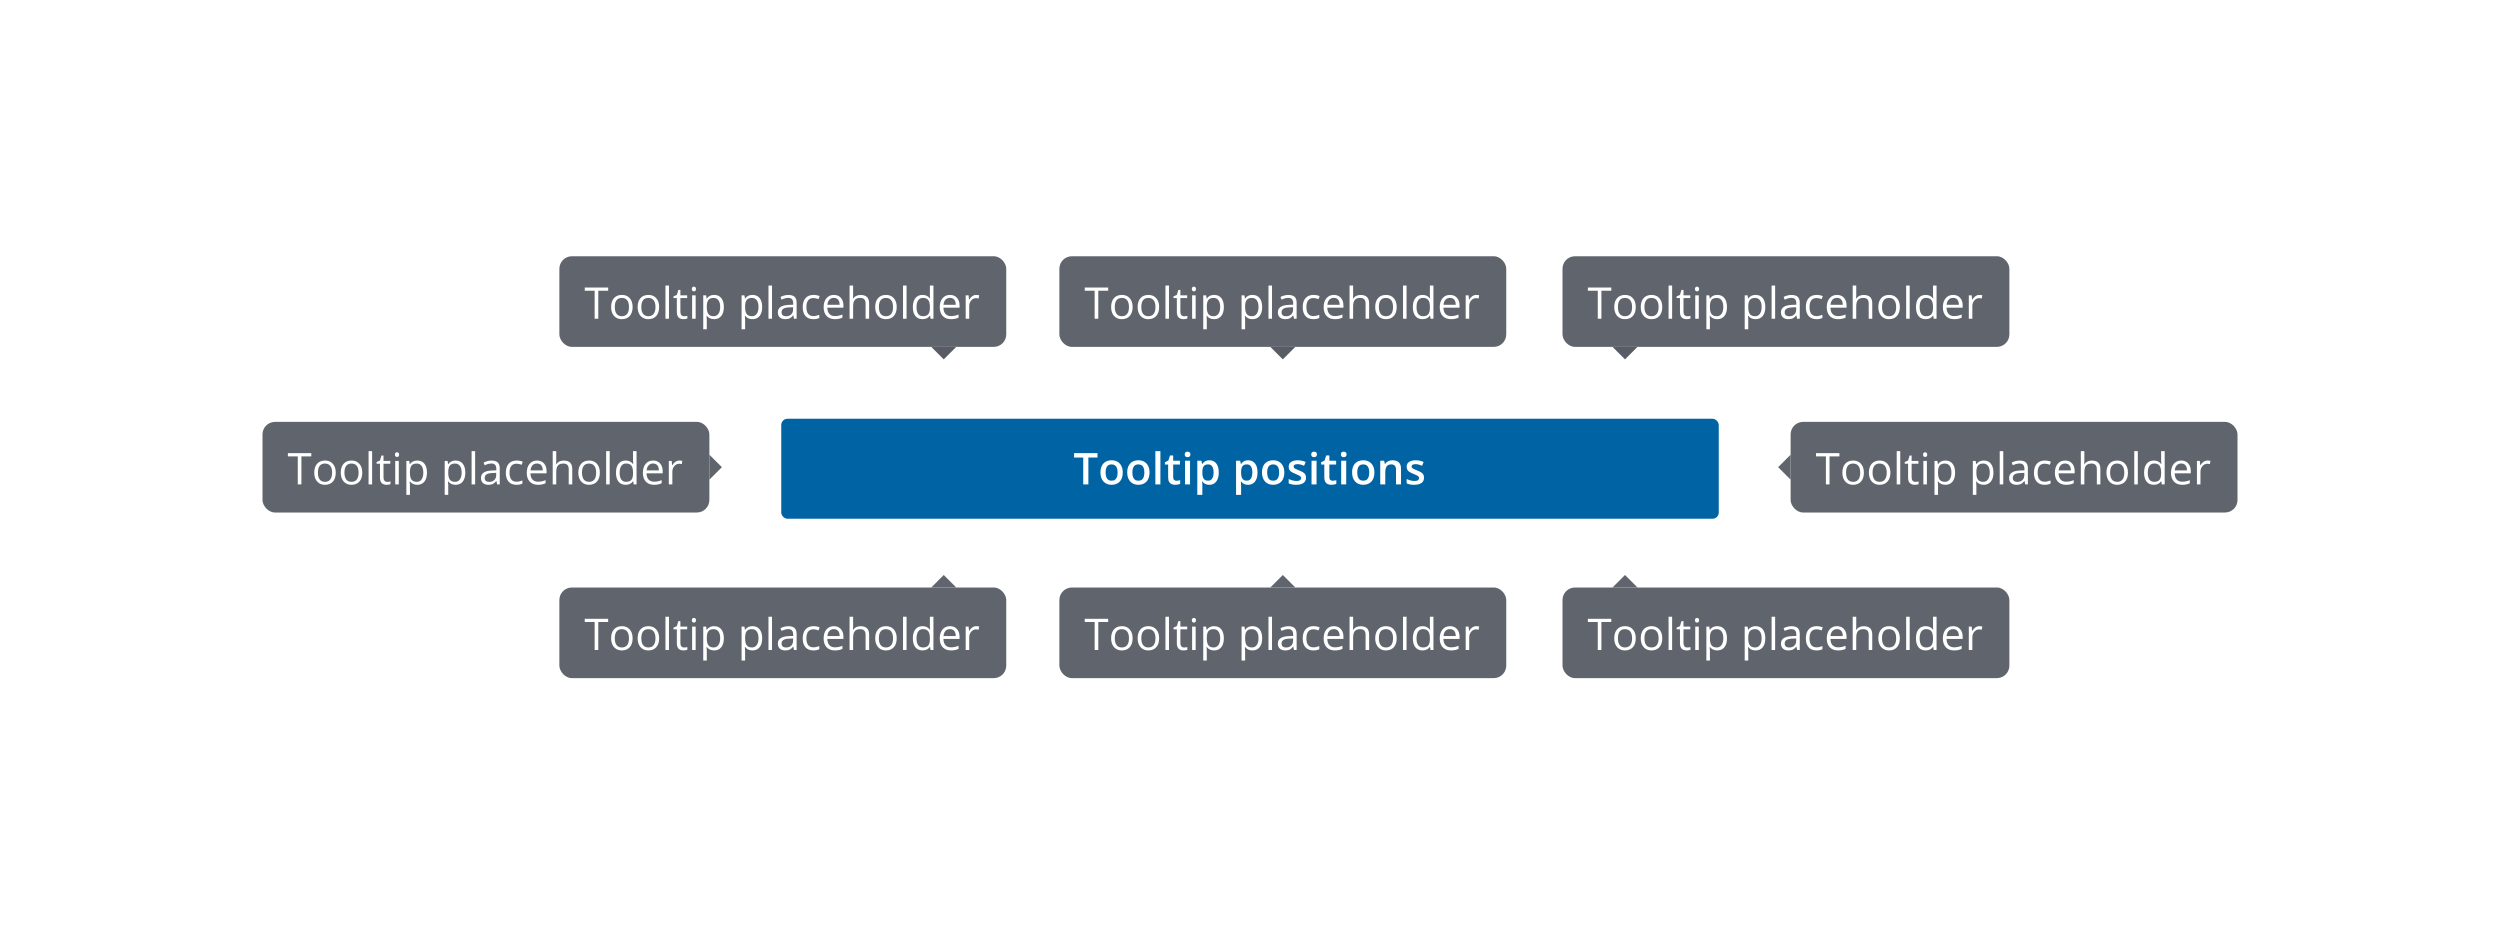 <svg xmlns="http://www.w3.org/2000/svg" width="800" height="300" fill="none" viewBox="0 0 800 300"><rect width="800" height="300" fill="#fff"/><rect width="300" height="32" x="250" y="134" fill="#0063A3" rx="2"/><path fill="#fff" d="M348.278 155H346.631V146.4H343.705V145.006H351.197V146.4H348.278V155ZM359.285 151.199C359.285 151.828 359.203 152.386 359.039 152.874C358.875 153.362 358.635 153.774 358.321 154.111C358.006 154.444 357.628 154.699 357.186 154.877C356.744 155.05 356.245 155.137 355.689 155.137C355.169 155.137 354.693 155.05 354.26 154.877C353.827 154.699 353.451 154.444 353.132 154.111C352.818 153.774 352.574 153.362 352.401 152.874C352.228 152.386 352.141 151.828 352.141 151.199C352.141 150.365 352.285 149.659 352.572 149.08C352.863 148.497 353.278 148.052 353.816 147.747C354.354 147.442 354.994 147.289 355.737 147.289C356.434 147.289 357.049 147.442 357.583 147.747C358.116 148.052 358.533 148.497 358.833 149.08C359.134 149.663 359.285 150.37 359.285 151.199ZM353.795 151.199C353.795 151.751 353.861 152.222 353.994 152.614C354.13 153.006 354.34 153.307 354.623 153.517C354.905 153.722 355.27 153.824 355.716 153.824C356.163 153.824 356.528 153.722 356.81 153.517C357.093 153.307 357.3 153.006 357.432 152.614C357.564 152.222 357.63 151.751 357.63 151.199C357.63 150.648 357.564 150.181 357.432 149.798C357.3 149.41 357.093 149.117 356.81 148.916C356.528 148.711 356.161 148.608 355.709 148.608C355.044 148.608 354.559 148.832 354.253 149.278C353.948 149.725 353.795 150.365 353.795 151.199ZM367.851 151.199C367.851 151.828 367.769 152.386 367.604 152.874C367.44 153.362 367.201 153.774 366.887 154.111C366.572 154.444 366.194 154.699 365.752 154.877C365.31 155.05 364.811 155.137 364.255 155.137C363.735 155.137 363.259 155.05 362.826 154.877C362.393 154.699 362.017 154.444 361.698 154.111C361.384 153.774 361.14 153.362 360.967 152.874C360.794 152.386 360.707 151.828 360.707 151.199C360.707 150.365 360.851 149.659 361.138 149.08C361.429 148.497 361.844 148.052 362.382 147.747C362.92 147.442 363.56 147.289 364.303 147.289C365 147.289 365.615 147.442 366.148 147.747C366.682 148.052 367.099 148.497 367.399 149.08C367.7 149.663 367.851 150.37 367.851 151.199ZM362.361 151.199C362.361 151.751 362.427 152.222 362.56 152.614C362.696 153.006 362.906 153.307 363.188 153.517C363.471 153.722 363.836 153.824 364.282 153.824C364.729 153.824 365.093 153.722 365.376 153.517C365.659 153.307 365.866 153.006 365.998 152.614C366.13 152.222 366.196 151.751 366.196 151.199C366.196 150.648 366.13 150.181 365.998 149.798C365.866 149.41 365.659 149.117 365.376 148.916C365.093 148.711 364.727 148.608 364.275 148.608C363.61 148.608 363.125 148.832 362.819 149.278C362.514 149.725 362.361 150.365 362.361 151.199ZM371.331 155H369.717V144.363H371.331V155ZM376.465 153.838C376.674 153.838 376.882 153.82 377.087 153.783C377.292 153.742 377.479 153.694 377.647 153.64V154.856C377.47 154.934 377.24 155 376.957 155.055C376.674 155.109 376.381 155.137 376.075 155.137C375.647 155.137 375.262 155.066 374.92 154.925C374.578 154.779 374.307 154.531 374.106 154.18C373.906 153.829 373.806 153.343 373.806 152.724V148.656H372.773V147.938L373.881 147.371L374.407 145.751H375.419V147.433H377.586V148.656H375.419V152.703C375.419 153.086 375.515 153.371 375.706 153.558C375.897 153.744 376.15 153.838 376.465 153.838ZM380.813 147.433V155H379.207V147.433H380.813ZM380.02 144.534C380.266 144.534 380.478 144.6 380.656 144.732C380.838 144.865 380.929 145.092 380.929 145.416C380.929 145.735 380.838 145.963 380.656 146.1C380.478 146.232 380.266 146.298 380.02 146.298C379.765 146.298 379.548 146.232 379.371 146.1C379.197 145.963 379.111 145.735 379.111 145.416C379.111 145.092 379.197 144.865 379.371 144.732C379.548 144.6 379.765 144.534 380.02 144.534ZM387.021 147.289C387.918 147.289 388.638 147.617 389.181 148.273C389.728 148.93 390.001 149.905 390.001 151.199C390.001 152.056 389.873 152.778 389.618 153.366C389.368 153.95 389.014 154.392 388.559 154.692C388.107 154.989 387.581 155.137 386.98 155.137C386.597 155.137 386.264 155.087 385.981 154.986C385.699 154.886 385.457 154.756 385.257 154.597C385.056 154.433 384.888 154.255 384.751 154.063H384.655C384.678 154.246 384.699 154.449 384.717 154.672C384.74 154.891 384.751 155.091 384.751 155.273V158.356H383.138V147.433H384.45L384.676 148.479H384.751C384.892 148.264 385.063 148.066 385.264 147.884C385.469 147.701 385.715 147.558 386.002 147.453C386.294 147.344 386.633 147.289 387.021 147.289ZM386.59 148.602C386.148 148.602 385.792 148.69 385.523 148.868C385.259 149.041 385.065 149.303 384.942 149.654C384.824 150.005 384.76 150.445 384.751 150.974V151.199C384.751 151.76 384.808 152.236 384.922 152.628C385.04 153.015 385.234 153.312 385.503 153.517C385.776 153.717 386.146 153.817 386.61 153.817C387.002 153.817 387.326 153.71 387.581 153.496C387.841 153.282 388.035 152.977 388.162 152.58C388.29 152.184 388.354 151.716 388.354 151.179C388.354 150.363 388.208 149.729 387.916 149.278C387.629 148.827 387.187 148.602 386.59 148.602ZM399.422 147.289C400.32 147.289 401.04 147.617 401.582 148.273C402.129 148.93 402.402 149.905 402.402 151.199C402.402 152.056 402.275 152.778 402.02 153.366C401.769 153.95 401.416 154.392 400.96 154.692C400.509 154.989 399.982 155.137 399.381 155.137C398.998 155.137 398.665 155.087 398.383 154.986C398.1 154.886 397.859 154.756 397.658 154.597C397.458 154.433 397.289 154.255 397.152 154.063H397.057C397.079 154.246 397.1 154.449 397.118 154.672C397.141 154.891 397.152 155.091 397.152 155.273V158.356H395.539V147.433H396.852L397.077 148.479H397.152C397.294 148.264 397.465 148.066 397.665 147.884C397.87 147.701 398.116 147.558 398.403 147.453C398.695 147.344 399.035 147.289 399.422 147.289ZM398.991 148.602C398.549 148.602 398.194 148.69 397.925 148.868C397.661 149.041 397.467 149.303 397.344 149.654C397.225 150.005 397.161 150.445 397.152 150.974V151.199C397.152 151.76 397.209 152.236 397.323 152.628C397.442 153.015 397.635 153.312 397.904 153.517C398.178 153.717 398.547 153.817 399.012 153.817C399.404 153.817 399.727 153.71 399.982 153.496C400.242 153.282 400.436 152.977 400.564 152.58C400.691 152.184 400.755 151.716 400.755 151.179C400.755 150.363 400.609 149.729 400.317 149.278C400.03 148.827 399.588 148.602 398.991 148.602ZM410.982 151.199C410.982 151.828 410.9 152.386 410.736 152.874C410.572 153.362 410.333 153.774 410.018 154.111C409.704 154.444 409.325 154.699 408.883 154.877C408.441 155.05 407.942 155.137 407.386 155.137C406.867 155.137 406.39 155.05 405.958 154.877C405.525 154.699 405.149 154.444 404.83 154.111C404.515 153.774 404.271 153.362 404.098 152.874C403.925 152.386 403.838 151.828 403.838 151.199C403.838 150.365 403.982 149.659 404.269 149.08C404.561 148.497 404.975 148.052 405.513 147.747C406.051 147.442 406.691 147.289 407.434 147.289C408.131 147.289 408.747 147.442 409.28 147.747C409.813 148.052 410.23 148.497 410.531 149.08C410.832 149.663 410.982 150.37 410.982 151.199ZM405.493 151.199C405.493 151.751 405.559 152.222 405.691 152.614C405.828 153.006 406.037 153.307 406.32 153.517C406.602 153.722 406.967 153.824 407.414 153.824C407.86 153.824 408.225 153.722 408.507 153.517C408.79 153.307 408.997 153.006 409.129 152.614C409.262 152.222 409.328 151.751 409.328 151.199C409.328 150.648 409.262 150.181 409.129 149.798C408.997 149.41 408.79 149.117 408.507 148.916C408.225 148.711 407.858 148.608 407.407 148.608C406.741 148.608 406.256 148.832 405.951 149.278C405.645 149.725 405.493 150.365 405.493 151.199ZM417.935 152.84C417.935 153.337 417.814 153.756 417.572 154.098C417.331 154.439 416.978 154.699 416.513 154.877C416.052 155.05 415.487 155.137 414.817 155.137C414.289 155.137 413.833 155.098 413.45 155.021C413.072 154.948 412.714 154.834 412.377 154.679V153.291C412.737 153.46 413.14 153.605 413.587 153.729C414.038 153.852 414.464 153.913 414.865 153.913C415.394 153.913 415.774 153.831 416.007 153.667C416.239 153.498 416.356 153.275 416.356 152.997C416.356 152.833 416.308 152.687 416.212 152.56C416.121 152.427 415.948 152.293 415.692 152.156C415.442 152.015 415.073 151.846 414.585 151.65C414.106 151.459 413.703 151.268 413.375 151.076C413.047 150.885 412.799 150.655 412.63 150.386C412.461 150.112 412.377 149.764 412.377 149.34C412.377 148.67 412.641 148.162 413.17 147.815C413.703 147.465 414.407 147.289 415.282 147.289C415.747 147.289 416.185 147.337 416.595 147.433C417.009 147.524 417.415 147.658 417.812 147.836L417.306 149.046C416.964 148.896 416.62 148.772 416.273 148.677C415.932 148.576 415.583 148.526 415.228 148.526C414.813 148.526 414.496 148.59 414.277 148.718C414.063 148.845 413.956 149.028 413.956 149.265C413.956 149.442 414.009 149.593 414.113 149.716C414.218 149.839 414.398 149.962 414.653 150.085C414.913 150.208 415.273 150.361 415.733 150.543C416.185 150.716 416.574 150.898 416.902 151.09C417.235 151.277 417.49 151.507 417.668 151.78C417.846 152.054 417.935 152.407 417.935 152.84ZM421.298 147.433V155H419.692V147.433H421.298ZM420.505 144.534C420.752 144.534 420.963 144.6 421.141 144.732C421.323 144.865 421.415 145.092 421.415 145.416C421.415 145.735 421.323 145.963 421.141 146.1C420.963 146.232 420.752 146.298 420.505 146.298C420.25 146.298 420.034 146.232 419.856 146.1C419.683 145.963 419.596 145.735 419.596 145.416C419.596 145.092 419.683 144.865 419.856 144.732C420.034 144.6 420.25 144.534 420.505 144.534ZM426.439 153.838C426.649 153.838 426.856 153.82 427.062 153.783C427.267 153.742 427.453 153.694 427.622 153.64V154.856C427.444 154.934 427.214 155 426.932 155.055C426.649 155.109 426.355 155.137 426.05 155.137C425.621 155.137 425.236 155.066 424.895 154.925C424.553 154.779 424.282 154.531 424.081 154.18C423.881 153.829 423.78 153.343 423.78 152.724V148.656H422.748V147.938L423.856 147.371L424.382 145.751H425.394V147.433H427.561V148.656H425.394V152.703C425.394 153.086 425.489 153.371 425.681 153.558C425.872 153.744 426.125 153.838 426.439 153.838ZM430.788 147.433V155H429.181V147.433H430.788ZM429.995 144.534C430.241 144.534 430.453 144.6 430.63 144.732C430.813 144.865 430.904 145.092 430.904 145.416C430.904 145.735 430.813 145.963 430.63 146.1C430.453 146.232 430.241 146.298 429.995 146.298C429.739 146.298 429.523 146.232 429.345 146.1C429.172 145.963 429.086 145.735 429.086 145.416C429.086 145.092 429.172 144.865 429.345 144.732C429.523 144.6 429.739 144.534 429.995 144.534ZM439.812 151.199C439.812 151.828 439.73 152.386 439.565 152.874C439.401 153.362 439.162 153.774 438.848 154.111C438.533 154.444 438.155 154.699 437.713 154.877C437.271 155.05 436.772 155.137 436.216 155.137C435.696 155.137 435.22 155.05 434.787 154.877C434.354 154.699 433.978 154.444 433.659 154.111C433.345 153.774 433.101 153.362 432.928 152.874C432.755 152.386 432.668 151.828 432.668 151.199C432.668 150.365 432.812 149.659 433.099 149.08C433.39 148.497 433.805 148.052 434.343 147.747C434.881 147.442 435.521 147.289 436.264 147.289C436.961 147.289 437.576 147.442 438.109 147.747C438.643 148.052 439.06 148.497 439.36 149.08C439.661 149.663 439.812 150.37 439.812 151.199ZM434.322 151.199C434.322 151.751 434.388 152.222 434.521 152.614C434.657 153.006 434.867 153.307 435.149 153.517C435.432 153.722 435.797 153.824 436.243 153.824C436.69 153.824 437.054 153.722 437.337 153.517C437.62 153.307 437.827 153.006 437.959 152.614C438.091 152.222 438.157 151.751 438.157 151.199C438.157 150.648 438.091 150.181 437.959 149.798C437.827 149.41 437.62 149.117 437.337 148.916C437.054 148.711 436.688 148.608 436.236 148.608C435.571 148.608 435.086 148.832 434.78 149.278C434.475 149.725 434.322 150.365 434.322 151.199ZM445.623 147.289C446.475 147.289 447.138 147.51 447.612 147.952C448.09 148.39 448.33 149.094 448.33 150.064V155H446.723V150.365C446.723 149.777 446.602 149.338 446.361 149.046C446.119 148.75 445.746 148.602 445.24 148.602C444.506 148.602 443.996 148.827 443.709 149.278C443.426 149.729 443.285 150.383 443.285 151.24V155H441.678V147.433H442.929L443.155 148.458H443.244C443.408 148.194 443.611 147.977 443.852 147.809C444.098 147.635 444.372 147.506 444.672 147.419C444.978 147.332 445.294 147.289 445.623 147.289ZM455.686 152.84C455.686 153.337 455.565 153.756 455.323 154.098C455.082 154.439 454.729 154.699 454.264 154.877C453.803 155.05 453.238 155.137 452.568 155.137C452.04 155.137 451.584 155.098 451.201 155.021C450.823 154.948 450.465 154.834 450.128 154.679V153.291C450.488 153.46 450.891 153.605 451.338 153.729C451.789 153.852 452.215 153.913 452.616 153.913C453.145 153.913 453.525 153.831 453.758 153.667C453.99 153.498 454.107 153.275 454.107 152.997C454.107 152.833 454.059 152.687 453.963 152.56C453.872 152.427 453.699 152.293 453.443 152.156C453.193 152.015 452.824 151.846 452.336 151.65C451.857 151.459 451.454 151.268 451.126 151.076C450.798 150.885 450.55 150.655 450.381 150.386C450.212 150.112 450.128 149.764 450.128 149.34C450.128 148.67 450.392 148.162 450.921 147.815C451.454 147.465 452.158 147.289 453.033 147.289C453.498 147.289 453.936 147.337 454.346 147.433C454.76 147.524 455.166 147.658 455.563 147.836L455.057 149.046C454.715 148.896 454.371 148.772 454.024 148.677C453.683 148.576 453.334 148.526 452.979 148.526C452.564 148.526 452.247 148.59 452.028 148.718C451.814 148.845 451.707 149.028 451.707 149.265C451.707 149.442 451.76 149.593 451.864 149.716C451.969 149.839 452.149 149.962 452.404 150.085C452.664 150.208 453.024 150.361 453.484 150.543C453.936 150.716 454.325 150.898 454.653 151.09C454.986 151.277 455.241 151.507 455.419 151.78C455.597 152.054 455.686 152.407 455.686 152.84Z"/><g clip-path="url(#clip0_19435_48737)" opacity=".95"><path fill="#585C65" d="M524 188H516L520 184L524 188Z"/><rect width="143" height="29" x="500" y="188" fill="#585C65" rx="4"/><path fill="#fff" d="M512.45 208H511.288V199.038H508.123V198.006H515.615V199.038H512.45V208ZM523.443 204.247C523.443 205.468 523.135 206.423 522.52 207.111C521.905 207.795 521.055 208.137 519.97 208.137C519.3 208.137 518.706 207.979 518.186 207.665C517.667 207.351 517.265 206.899 516.983 206.312C516.7 205.724 516.559 205.035 516.559 204.247C516.559 203.026 516.864 202.076 517.475 201.396C518.086 200.713 518.933 200.371 520.018 200.371C521.066 200.371 521.898 200.72 522.513 201.417C523.133 202.114 523.443 203.058 523.443 204.247ZM517.735 204.247C517.735 205.204 517.926 205.933 518.309 206.435C518.692 206.936 519.255 207.187 519.998 207.187C520.74 207.187 521.303 206.938 521.686 206.441C522.073 205.94 522.267 205.209 522.267 204.247C522.267 203.295 522.073 202.572 521.686 202.08C521.303 201.583 520.736 201.335 519.984 201.335C519.241 201.335 518.681 201.579 518.302 202.066C517.924 202.554 517.735 203.281 517.735 204.247ZM531.927 204.247C531.927 205.468 531.619 206.423 531.004 207.111C530.389 207.795 529.539 208.137 528.454 208.137C527.784 208.137 527.189 207.979 526.67 207.665C526.15 207.351 525.749 206.899 525.467 206.312C525.184 205.724 525.043 205.035 525.043 204.247C525.043 203.026 525.348 202.076 525.959 201.396C526.57 200.713 527.417 200.371 528.502 200.371C529.55 200.371 530.382 200.72 530.997 201.417C531.617 202.114 531.927 203.058 531.927 204.247ZM526.219 204.247C526.219 205.204 526.41 205.933 526.793 206.435C527.176 206.936 527.739 207.187 528.481 207.187C529.224 207.187 529.787 206.938 530.17 206.441C530.557 205.94 530.751 205.209 530.751 204.247C530.751 203.295 530.557 202.572 530.17 202.08C529.787 201.583 529.22 201.335 528.468 201.335C527.725 201.335 527.164 201.579 526.786 202.066C526.408 202.554 526.219 203.281 526.219 204.247ZM535.079 208H533.944V197.363H535.079V208ZM539.926 207.2C540.126 207.2 540.32 207.187 540.507 207.159C540.694 207.127 540.842 207.095 540.951 207.063V207.932C540.828 207.991 540.646 208.039 540.404 208.075C540.167 208.116 539.953 208.137 539.762 208.137C538.313 208.137 537.588 207.373 537.588 205.847V201.39H536.515V200.843L537.588 200.371L538.066 198.771H538.723V200.508H540.896V201.39H538.723V205.799C538.723 206.25 538.83 206.596 539.044 206.838C539.258 207.079 539.552 207.2 539.926 207.2ZM543.611 208H542.476V200.508H543.611V208ZM542.38 198.478C542.38 198.218 542.444 198.029 542.572 197.91C542.699 197.787 542.859 197.726 543.05 197.726C543.233 197.726 543.39 197.787 543.522 197.91C543.654 198.033 543.72 198.222 543.72 198.478C543.72 198.733 543.654 198.924 543.522 199.052C543.39 199.175 543.233 199.236 543.05 199.236C542.859 199.236 542.699 199.175 542.572 199.052C542.444 198.924 542.38 198.733 542.38 198.478ZM549.524 208.137C549.037 208.137 548.59 208.048 548.185 207.87C547.784 207.688 547.446 207.41 547.173 207.036H547.091C547.146 207.474 547.173 207.888 547.173 208.28V211.363H546.038V200.508H546.961L547.118 201.533H547.173C547.465 201.123 547.804 200.827 548.191 200.645C548.579 200.462 549.023 200.371 549.524 200.371C550.518 200.371 551.284 200.711 551.821 201.39C552.364 202.069 552.635 203.021 552.635 204.247C552.635 205.478 552.359 206.435 551.808 207.118C551.261 207.797 550.5 208.137 549.524 208.137ZM549.36 201.335C548.595 201.335 548.041 201.547 547.699 201.971C547.357 202.395 547.182 203.069 547.173 203.994V204.247C547.173 205.3 547.348 206.054 547.699 206.51C548.05 206.961 548.613 207.187 549.388 207.187C550.035 207.187 550.541 206.924 550.905 206.4C551.274 205.876 551.459 205.154 551.459 204.233C551.459 203.299 551.274 202.584 550.905 202.087C550.541 201.586 550.026 201.335 549.36 201.335ZM561.789 208.137C561.301 208.137 560.855 208.048 560.449 207.87C560.048 207.688 559.711 207.41 559.438 207.036H559.355C559.41 207.474 559.438 207.888 559.438 208.28V211.363H558.303V200.508H559.226L559.383 201.533H559.438C559.729 201.123 560.069 200.827 560.456 200.645C560.843 200.462 561.288 200.371 561.789 200.371C562.783 200.371 563.548 200.711 564.086 201.39C564.628 202.069 564.899 203.021 564.899 204.247C564.899 205.478 564.624 206.435 564.072 207.118C563.525 207.797 562.764 208.137 561.789 208.137ZM561.625 201.335C560.859 201.335 560.306 201.547 559.964 201.971C559.622 202.395 559.447 203.069 559.438 203.994V204.247C559.438 205.3 559.613 206.054 559.964 206.51C560.315 206.961 560.878 207.187 561.652 207.187C562.3 207.187 562.805 206.924 563.17 206.4C563.539 205.876 563.724 205.154 563.724 204.233C563.724 203.299 563.539 202.584 563.17 202.087C562.805 201.586 562.29 201.335 561.625 201.335ZM568.044 208H566.91V197.363H568.044V208ZM575.079 208L574.854 206.934H574.799C574.425 207.403 574.051 207.722 573.678 207.891C573.309 208.055 572.846 208.137 572.29 208.137C571.547 208.137 570.964 207.945 570.54 207.562C570.121 207.18 569.911 206.635 569.911 205.929C569.911 204.416 571.121 203.623 573.541 203.55L574.813 203.509V203.044C574.813 202.456 574.685 202.023 574.43 201.745C574.179 201.463 573.776 201.321 573.22 201.321C572.595 201.321 571.889 201.513 571.101 201.896L570.752 201.027C571.121 200.827 571.524 200.67 571.962 200.556C572.404 200.442 572.846 200.385 573.288 200.385C574.181 200.385 574.842 200.583 575.271 200.979C575.703 201.376 575.92 202.012 575.92 202.887V208H575.079ZM572.516 207.2C573.222 207.2 573.776 207.007 574.177 206.619C574.582 206.232 574.785 205.689 574.785 204.992V204.315L573.65 204.363C572.748 204.395 572.096 204.536 571.695 204.787C571.299 205.033 571.101 205.418 571.101 205.942C571.101 206.353 571.224 206.665 571.47 206.879C571.72 207.093 572.069 207.2 572.516 207.2ZM581.28 208.137C580.195 208.137 579.354 207.804 578.757 207.139C578.165 206.469 577.869 205.523 577.869 204.302C577.869 203.049 578.169 202.08 578.771 201.396C579.377 200.713 580.238 200.371 581.355 200.371C581.715 200.371 582.075 200.41 582.435 200.487C582.795 200.565 583.078 200.656 583.283 200.761L582.934 201.725C582.683 201.624 582.41 201.542 582.114 201.479C581.818 201.41 581.556 201.376 581.328 201.376C579.806 201.376 579.044 202.347 579.044 204.288C579.044 205.209 579.229 205.915 579.598 206.407C579.972 206.899 580.523 207.146 581.252 207.146C581.877 207.146 582.517 207.011 583.173 206.742V207.747C582.672 208.007 582.041 208.137 581.28 208.137ZM588.144 208.137C587.036 208.137 586.161 207.799 585.519 207.125C584.881 206.451 584.562 205.514 584.562 204.315C584.562 203.108 584.858 202.148 585.45 201.438C586.047 200.727 586.847 200.371 587.85 200.371C588.788 200.371 589.531 200.681 590.078 201.301C590.625 201.916 590.898 202.729 590.898 203.741V204.459H585.737C585.76 205.339 585.981 206.006 586.4 206.462C586.824 206.918 587.419 207.146 588.185 207.146C588.991 207.146 589.789 206.977 590.577 206.64V207.651C590.176 207.825 589.796 207.948 589.436 208.021C589.08 208.098 588.649 208.137 588.144 208.137ZM587.836 201.321C587.234 201.321 586.754 201.517 586.394 201.909C586.038 202.301 585.828 202.843 585.765 203.536H589.682C589.682 202.821 589.522 202.274 589.203 201.896C588.884 201.513 588.428 201.321 587.836 201.321ZM597.988 208V203.153C597.988 202.543 597.849 202.087 597.571 201.786C597.293 201.485 596.858 201.335 596.265 201.335C595.477 201.335 594.9 201.549 594.536 201.978C594.176 202.406 593.996 203.108 593.996 204.083V208H592.861V197.363H593.996V200.583C593.996 200.97 593.977 201.292 593.941 201.547H594.009C594.233 201.187 594.549 200.904 594.96 200.699C595.374 200.49 595.846 200.385 596.375 200.385C597.291 200.385 597.976 200.604 598.432 201.041C598.892 201.474 599.123 202.164 599.123 203.112V208H597.988ZM607.948 204.247C607.948 205.468 607.641 206.423 607.025 207.111C606.41 207.795 605.56 208.137 604.476 208.137C603.806 208.137 603.211 207.979 602.691 207.665C602.172 207.351 601.771 206.899 601.488 206.312C601.206 205.724 601.065 205.035 601.065 204.247C601.065 203.026 601.37 202.076 601.981 201.396C602.591 200.713 603.439 200.371 604.523 200.371C605.572 200.371 606.403 200.72 607.019 201.417C607.638 202.114 607.948 203.058 607.948 204.247ZM602.24 204.247C602.24 205.204 602.432 205.933 602.815 206.435C603.197 206.936 603.76 207.187 604.503 207.187C605.246 207.187 605.809 206.938 606.191 206.441C606.579 205.94 606.773 205.209 606.773 204.247C606.773 203.295 606.579 202.572 606.191 202.08C605.809 201.583 605.241 201.335 604.489 201.335C603.746 201.335 603.186 201.579 602.808 202.066C602.429 202.554 602.24 203.281 602.24 204.247ZM611.1 208H609.965V197.363H611.1V208ZM618.627 206.995H618.565C618.041 207.756 617.258 208.137 616.214 208.137C615.234 208.137 614.471 207.802 613.924 207.132C613.382 206.462 613.11 205.509 613.11 204.274C613.11 203.039 613.384 202.08 613.931 201.396C614.478 200.713 615.239 200.371 616.214 200.371C617.23 200.371 618.01 200.74 618.552 201.479H618.641L618.593 200.938L618.565 200.412V197.363H619.7V208H618.777L618.627 206.995ZM616.357 207.187C617.132 207.187 617.693 206.977 618.039 206.558C618.39 206.134 618.565 205.452 618.565 204.514V204.274C618.565 203.213 618.388 202.456 618.032 202.005C617.681 201.549 617.119 201.321 616.344 201.321C615.678 201.321 615.168 201.581 614.813 202.101C614.462 202.616 614.286 203.345 614.286 204.288C614.286 205.245 614.462 205.967 614.813 206.455C615.163 206.943 615.678 207.187 616.357 207.187ZM625.299 208.137C624.192 208.137 623.317 207.799 622.674 207.125C622.036 206.451 621.717 205.514 621.717 204.315C621.717 203.108 622.014 202.148 622.606 201.438C623.203 200.727 624.003 200.371 625.005 200.371C625.944 200.371 626.687 200.681 627.234 201.301C627.781 201.916 628.054 202.729 628.054 203.741V204.459H622.893C622.916 205.339 623.137 206.006 623.556 206.462C623.98 206.918 624.575 207.146 625.34 207.146C626.147 207.146 626.945 206.977 627.733 206.64V207.651C627.332 207.825 626.951 207.948 626.591 208.021C626.236 208.098 625.805 208.137 625.299 208.137ZM624.992 201.321C624.39 201.321 623.909 201.517 623.549 201.909C623.194 202.301 622.984 202.843 622.92 203.536H626.837C626.837 202.821 626.678 202.274 626.359 201.896C626.04 201.513 625.584 201.321 624.992 201.321ZM633.435 200.371C633.767 200.371 634.066 200.398 634.33 200.453L634.173 201.506C633.863 201.438 633.59 201.403 633.353 201.403C632.746 201.403 632.227 201.649 631.794 202.142C631.366 202.634 631.151 203.247 631.151 203.98V208H630.017V200.508H630.953L631.083 201.896H631.138C631.416 201.408 631.751 201.032 632.143 200.768C632.535 200.503 632.965 200.371 633.435 200.371Z"/></g><g clip-path="url(#clip1_19435_48737)" opacity=".95"><path fill="#585C65" d="M306 188H298L302 184L306 188Z"/><rect width="143" height="29" x="179" y="188" fill="#585C65" rx="4"/><path fill="#fff" d="M191.45 208H190.288V199.038H187.123V198.006H194.615V199.038H191.45V208ZM202.443 204.247C202.443 205.468 202.135 206.423 201.52 207.111C200.905 207.795 200.055 208.137 198.97 208.137C198.3 208.137 197.706 207.979 197.186 207.665C196.667 207.351 196.265 206.899 195.983 206.312C195.7 205.724 195.559 205.035 195.559 204.247C195.559 203.026 195.864 202.076 196.475 201.396C197.086 200.713 197.933 200.371 199.018 200.371C200.066 200.371 200.898 200.72 201.513 201.417C202.133 202.114 202.443 203.058 202.443 204.247ZM196.735 204.247C196.735 205.204 196.926 205.933 197.309 206.435C197.692 206.936 198.255 207.187 198.998 207.187C199.74 207.187 200.303 206.938 200.686 206.441C201.073 205.94 201.267 205.209 201.267 204.247C201.267 203.295 201.073 202.572 200.686 202.08C200.303 201.583 199.736 201.335 198.984 201.335C198.241 201.335 197.681 201.579 197.302 202.066C196.924 202.554 196.735 203.281 196.735 204.247ZM210.927 204.247C210.927 205.468 210.619 206.423 210.004 207.111C209.389 207.795 208.539 208.137 207.454 208.137C206.784 208.137 206.189 207.979 205.67 207.665C205.15 207.351 204.749 206.899 204.467 206.312C204.184 205.724 204.043 205.035 204.043 204.247C204.043 203.026 204.348 202.076 204.959 201.396C205.57 200.713 206.417 200.371 207.502 200.371C208.55 200.371 209.382 200.72 209.997 201.417C210.617 202.114 210.927 203.058 210.927 204.247ZM205.219 204.247C205.219 205.204 205.41 205.933 205.793 206.435C206.176 206.936 206.739 207.187 207.481 207.187C208.224 207.187 208.787 206.938 209.17 206.441C209.557 205.94 209.751 205.209 209.751 204.247C209.751 203.295 209.557 202.572 209.17 202.08C208.787 201.583 208.22 201.335 207.468 201.335C206.725 201.335 206.164 201.579 205.786 202.066C205.408 202.554 205.219 203.281 205.219 204.247ZM214.079 208H212.944V197.363H214.079V208ZM218.926 207.2C219.126 207.2 219.32 207.187 219.507 207.159C219.694 207.127 219.842 207.095 219.951 207.063V207.932C219.828 207.991 219.646 208.039 219.404 208.075C219.167 208.116 218.953 208.137 218.762 208.137C217.313 208.137 216.588 207.373 216.588 205.847V201.39H215.515V200.843L216.588 200.371L217.066 198.771H217.723V200.508H219.896V201.39H217.723V205.799C217.723 206.25 217.83 206.596 218.044 206.838C218.258 207.079 218.552 207.2 218.926 207.2ZM222.611 208H221.476V200.508H222.611V208ZM221.38 198.478C221.38 198.218 221.444 198.029 221.572 197.91C221.699 197.787 221.859 197.726 222.05 197.726C222.233 197.726 222.39 197.787 222.522 197.91C222.654 198.033 222.72 198.222 222.72 198.478C222.72 198.733 222.654 198.924 222.522 199.052C222.39 199.175 222.233 199.236 222.05 199.236C221.859 199.236 221.699 199.175 221.572 199.052C221.444 198.924 221.38 198.733 221.38 198.478ZM228.524 208.137C228.037 208.137 227.59 208.048 227.185 207.87C226.784 207.688 226.446 207.41 226.173 207.036H226.091C226.146 207.474 226.173 207.888 226.173 208.28V211.363H225.038V200.508H225.961L226.118 201.533H226.173C226.465 201.123 226.804 200.827 227.191 200.645C227.579 200.462 228.023 200.371 228.524 200.371C229.518 200.371 230.284 200.711 230.821 201.39C231.364 202.069 231.635 203.021 231.635 204.247C231.635 205.478 231.359 206.435 230.808 207.118C230.261 207.797 229.5 208.137 228.524 208.137ZM228.36 201.335C227.595 201.335 227.041 201.547 226.699 201.971C226.357 202.395 226.182 203.069 226.173 203.994V204.247C226.173 205.3 226.348 206.054 226.699 206.51C227.05 206.961 227.613 207.187 228.388 207.187C229.035 207.187 229.541 206.924 229.905 206.4C230.274 205.876 230.459 205.154 230.459 204.233C230.459 203.299 230.274 202.584 229.905 202.087C229.541 201.586 229.026 201.335 228.36 201.335ZM240.789 208.137C240.301 208.137 239.855 208.048 239.449 207.87C239.048 207.688 238.711 207.41 238.438 207.036H238.355C238.41 207.474 238.438 207.888 238.438 208.28V211.363H237.303V200.508H238.226L238.383 201.533H238.438C238.729 201.123 239.069 200.827 239.456 200.645C239.843 200.462 240.288 200.371 240.789 200.371C241.783 200.371 242.548 200.711 243.086 201.39C243.628 202.069 243.899 203.021 243.899 204.247C243.899 205.478 243.624 206.435 243.072 207.118C242.525 207.797 241.764 208.137 240.789 208.137ZM240.625 201.335C239.859 201.335 239.306 201.547 238.964 201.971C238.622 202.395 238.447 203.069 238.438 203.994V204.247C238.438 205.3 238.613 206.054 238.964 206.51C239.315 206.961 239.878 207.187 240.652 207.187C241.3 207.187 241.805 206.924 242.17 206.4C242.539 205.876 242.724 205.154 242.724 204.233C242.724 203.299 242.539 202.584 242.17 202.087C241.805 201.586 241.29 201.335 240.625 201.335ZM247.044 208H245.91V197.363H247.044V208ZM254.079 208L253.854 206.934H253.799C253.425 207.403 253.051 207.722 252.678 207.891C252.309 208.055 251.846 208.137 251.29 208.137C250.547 208.137 249.964 207.945 249.54 207.562C249.121 207.18 248.911 206.635 248.911 205.929C248.911 204.416 250.121 203.623 252.541 203.55L253.813 203.509V203.044C253.813 202.456 253.685 202.023 253.43 201.745C253.179 201.463 252.776 201.321 252.22 201.321C251.595 201.321 250.889 201.513 250.101 201.896L249.752 201.027C250.121 200.827 250.524 200.67 250.962 200.556C251.404 200.442 251.846 200.385 252.288 200.385C253.181 200.385 253.842 200.583 254.271 200.979C254.703 201.376 254.92 202.012 254.92 202.887V208H254.079ZM251.516 207.2C252.222 207.2 252.776 207.007 253.177 206.619C253.582 206.232 253.785 205.689 253.785 204.992V204.315L252.65 204.363C251.748 204.395 251.096 204.536 250.695 204.787C250.299 205.033 250.101 205.418 250.101 205.942C250.101 206.353 250.224 206.665 250.47 206.879C250.72 207.093 251.069 207.2 251.516 207.2ZM260.28 208.137C259.195 208.137 258.354 207.804 257.757 207.139C257.165 206.469 256.869 205.523 256.869 204.302C256.869 203.049 257.169 202.08 257.771 201.396C258.377 200.713 259.238 200.371 260.355 200.371C260.715 200.371 261.075 200.41 261.435 200.487C261.795 200.565 262.078 200.656 262.283 200.761L261.934 201.725C261.683 201.624 261.41 201.542 261.114 201.479C260.818 201.41 260.556 201.376 260.328 201.376C258.806 201.376 258.044 202.347 258.044 204.288C258.044 205.209 258.229 205.915 258.598 206.407C258.972 206.899 259.523 207.146 260.252 207.146C260.877 207.146 261.517 207.011 262.173 206.742V207.747C261.672 208.007 261.041 208.137 260.28 208.137ZM267.144 208.137C266.036 208.137 265.161 207.799 264.519 207.125C263.881 206.451 263.562 205.514 263.562 204.315C263.562 203.108 263.858 202.148 264.45 201.438C265.047 200.727 265.847 200.371 266.85 200.371C267.788 200.371 268.531 200.681 269.078 201.301C269.625 201.916 269.898 202.729 269.898 203.741V204.459H264.737C264.76 205.339 264.981 206.006 265.4 206.462C265.824 206.918 266.419 207.146 267.185 207.146C267.991 207.146 268.789 206.977 269.577 206.64V207.651C269.176 207.825 268.796 207.948 268.436 208.021C268.08 208.098 267.649 208.137 267.144 208.137ZM266.836 201.321C266.234 201.321 265.754 201.517 265.394 201.909C265.038 202.301 264.828 202.843 264.765 203.536H268.682C268.682 202.821 268.522 202.274 268.203 201.896C267.884 201.513 267.428 201.321 266.836 201.321ZM276.988 208V203.153C276.988 202.543 276.849 202.087 276.571 201.786C276.293 201.485 275.858 201.335 275.265 201.335C274.477 201.335 273.9 201.549 273.536 201.978C273.176 202.406 272.996 203.108 272.996 204.083V208H271.861V197.363H272.996V200.583C272.996 200.97 272.977 201.292 272.941 201.547H273.009C273.233 201.187 273.549 200.904 273.96 200.699C274.374 200.49 274.846 200.385 275.375 200.385C276.291 200.385 276.976 200.604 277.432 201.041C277.892 201.474 278.123 202.164 278.123 203.112V208H276.988ZM286.948 204.247C286.948 205.468 286.641 206.423 286.025 207.111C285.41 207.795 284.56 208.137 283.476 208.137C282.806 208.137 282.211 207.979 281.691 207.665C281.172 207.351 280.771 206.899 280.488 206.312C280.206 205.724 280.065 205.035 280.065 204.247C280.065 203.026 280.37 202.076 280.981 201.396C281.591 200.713 282.439 200.371 283.523 200.371C284.572 200.371 285.403 200.72 286.019 201.417C286.638 202.114 286.948 203.058 286.948 204.247ZM281.24 204.247C281.24 205.204 281.432 205.933 281.815 206.435C282.197 206.936 282.76 207.187 283.503 207.187C284.246 207.187 284.809 206.938 285.191 206.441C285.579 205.94 285.773 205.209 285.773 204.247C285.773 203.295 285.579 202.572 285.191 202.08C284.809 201.583 284.241 201.335 283.489 201.335C282.746 201.335 282.186 201.579 281.808 202.066C281.429 202.554 281.24 203.281 281.24 204.247ZM290.1 208H288.965V197.363H290.1V208ZM297.627 206.995H297.565C297.041 207.756 296.258 208.137 295.214 208.137C294.234 208.137 293.471 207.802 292.924 207.132C292.382 206.462 292.11 205.509 292.11 204.274C292.11 203.039 292.384 202.08 292.931 201.396C293.478 200.713 294.239 200.371 295.214 200.371C296.23 200.371 297.01 200.74 297.552 201.479H297.641L297.593 200.938L297.565 200.412V197.363H298.7V208H297.777L297.627 206.995ZM295.357 207.187C296.132 207.187 296.693 206.977 297.039 206.558C297.39 206.134 297.565 205.452 297.565 204.514V204.274C297.565 203.213 297.388 202.456 297.032 202.005C296.681 201.549 296.119 201.321 295.344 201.321C294.678 201.321 294.168 201.581 293.813 202.101C293.462 202.616 293.286 203.345 293.286 204.288C293.286 205.245 293.462 205.967 293.813 206.455C294.163 206.943 294.678 207.187 295.357 207.187ZM304.299 208.137C303.192 208.137 302.317 207.799 301.674 207.125C301.036 206.451 300.717 205.514 300.717 204.315C300.717 203.108 301.014 202.148 301.606 201.438C302.203 200.727 303.003 200.371 304.005 200.371C304.944 200.371 305.687 200.681 306.234 201.301C306.781 201.916 307.054 202.729 307.054 203.741V204.459H301.893C301.916 205.339 302.137 206.006 302.556 206.462C302.98 206.918 303.575 207.146 304.34 207.146C305.147 207.146 305.945 206.977 306.733 206.64V207.651C306.332 207.825 305.951 207.948 305.591 208.021C305.236 208.098 304.805 208.137 304.299 208.137ZM303.992 201.321C303.39 201.321 302.909 201.517 302.549 201.909C302.194 202.301 301.984 202.843 301.92 203.536H305.837C305.837 202.821 305.678 202.274 305.359 201.896C305.04 201.513 304.584 201.321 303.992 201.321ZM312.435 200.371C312.767 200.371 313.066 200.398 313.33 200.453L313.173 201.506C312.863 201.438 312.59 201.403 312.353 201.403C311.746 201.403 311.227 201.649 310.794 202.142C310.366 202.634 310.151 203.247 310.151 203.98V208H309.017V200.508H309.953L310.083 201.896H310.138C310.416 201.408 310.751 201.032 311.143 200.768C311.535 200.503 311.965 200.371 312.435 200.371Z"/></g><path fill="#585C65" d="M516 111H524L520 115L516 111Z"/><g clip-path="url(#clip2_19435_48737)" opacity=".95"><rect width="143" height="29" x="500" y="82" fill="#585C65" rx="4"/><path fill="#fff" d="M512.45 102H511.288V93.038H508.123V92.006H515.615V93.038H512.45V102ZM523.443 98.247C523.443 99.468 523.135 100.423 522.52 101.111C521.905 101.795 521.055 102.137 519.97 102.137C519.3 102.137 518.706 101.979 518.186 101.665C517.667 101.351 517.265 100.899 516.983 100.312C516.7 99.724 516.559 99.035 516.559 98.247C516.559 97.026 516.864 96.076 517.475 95.397C518.086 94.713 518.933 94.371 520.018 94.371C521.066 94.371 521.898 94.72 522.513 95.417C523.133 96.114 523.443 97.058 523.443 98.247ZM517.735 98.247C517.735 99.204 517.926 99.933 518.309 100.435C518.692 100.936 519.255 101.187 519.998 101.187C520.74 101.187 521.303 100.938 521.686 100.441C522.073 99.94 522.267 99.209 522.267 98.247C522.267 97.295 522.073 96.572 521.686 96.08C521.303 95.583 520.736 95.335 519.984 95.335C519.241 95.335 518.681 95.579 518.302 96.066C517.924 96.554 517.735 97.281 517.735 98.247ZM531.927 98.247C531.927 99.468 531.619 100.423 531.004 101.111C530.389 101.795 529.539 102.137 528.454 102.137C527.784 102.137 527.189 101.979 526.67 101.665C526.15 101.351 525.749 100.899 525.467 100.312C525.184 99.724 525.043 99.035 525.043 98.247C525.043 97.026 525.348 96.076 525.959 95.397C526.57 94.713 527.417 94.371 528.502 94.371C529.55 94.371 530.382 94.72 530.997 95.417C531.617 96.114 531.927 97.058 531.927 98.247ZM526.219 98.247C526.219 99.204 526.41 99.933 526.793 100.435C527.176 100.936 527.739 101.187 528.481 101.187C529.224 101.187 529.787 100.938 530.17 100.441C530.557 99.94 530.751 99.209 530.751 98.247C530.751 97.295 530.557 96.572 530.17 96.08C529.787 95.583 529.22 95.335 528.468 95.335C527.725 95.335 527.164 95.579 526.786 96.066C526.408 96.554 526.219 97.281 526.219 98.247ZM535.079 102H533.944V91.363H535.079V102ZM539.926 101.2C540.126 101.2 540.32 101.187 540.507 101.159C540.694 101.127 540.842 101.095 540.951 101.063V101.932C540.828 101.991 540.646 102.039 540.404 102.075C540.167 102.116 539.953 102.137 539.762 102.137C538.313 102.137 537.588 101.373 537.588 99.847V95.39H536.515V94.843L537.588 94.371L538.066 92.772H538.723V94.508H540.896V95.39H538.723V99.799C538.723 100.25 538.83 100.596 539.044 100.838C539.258 101.079 539.552 101.2 539.926 101.2ZM543.611 102H542.476V94.508H543.611V102ZM542.38 92.478C542.38 92.218 542.444 92.029 542.572 91.91C542.699 91.787 542.859 91.726 543.05 91.726C543.233 91.726 543.39 91.787 543.522 91.91C543.654 92.033 543.72 92.222 543.72 92.478C543.72 92.733 543.654 92.924 543.522 93.052C543.39 93.175 543.233 93.236 543.05 93.236C542.859 93.236 542.699 93.175 542.572 93.052C542.444 92.924 542.38 92.733 542.38 92.478ZM549.524 102.137C549.037 102.137 548.59 102.048 548.185 101.87C547.784 101.688 547.446 101.41 547.173 101.036H547.091C547.146 101.474 547.173 101.888 547.173 102.28V105.363H546.038V94.508H546.961L547.118 95.533H547.173C547.465 95.123 547.804 94.827 548.191 94.644C548.579 94.462 549.023 94.371 549.524 94.371C550.518 94.371 551.284 94.711 551.821 95.39C552.364 96.069 552.635 97.021 552.635 98.247C552.635 99.478 552.359 100.435 551.808 101.118C551.261 101.797 550.5 102.137 549.524 102.137ZM549.36 95.335C548.595 95.335 548.041 95.547 547.699 95.971C547.357 96.394 547.182 97.069 547.173 97.994V98.247C547.173 99.3 547.348 100.054 547.699 100.51C548.05 100.961 548.613 101.187 549.388 101.187C550.035 101.187 550.541 100.924 550.905 100.4C551.274 99.876 551.459 99.154 551.459 98.233C551.459 97.299 551.274 96.584 550.905 96.087C550.541 95.586 550.026 95.335 549.36 95.335ZM561.789 102.137C561.301 102.137 560.855 102.048 560.449 101.87C560.048 101.688 559.711 101.41 559.438 101.036H559.355C559.41 101.474 559.438 101.888 559.438 102.28V105.363H558.303V94.508H559.226L559.383 95.533H559.438C559.729 95.123 560.069 94.827 560.456 94.644C560.843 94.462 561.288 94.371 561.789 94.371C562.783 94.371 563.548 94.711 564.086 95.39C564.628 96.069 564.899 97.021 564.899 98.247C564.899 99.478 564.624 100.435 564.072 101.118C563.525 101.797 562.764 102.137 561.789 102.137ZM561.625 95.335C560.859 95.335 560.306 95.547 559.964 95.971C559.622 96.394 559.447 97.069 559.438 97.994V98.247C559.438 99.3 559.613 100.054 559.964 100.51C560.315 100.961 560.878 101.187 561.652 101.187C562.3 101.187 562.805 100.924 563.17 100.4C563.539 99.876 563.724 99.154 563.724 98.233C563.724 97.299 563.539 96.584 563.17 96.087C562.805 95.586 562.29 95.335 561.625 95.335ZM568.044 102H566.91V91.363H568.044V102ZM575.079 102L574.854 100.934H574.799C574.425 101.403 574.051 101.722 573.678 101.891C573.309 102.055 572.846 102.137 572.29 102.137C571.547 102.137 570.964 101.945 570.54 101.562C570.121 101.18 569.911 100.635 569.911 99.929C569.911 98.416 571.121 97.623 573.541 97.55L574.813 97.509V97.044C574.813 96.456 574.685 96.023 574.43 95.745C574.179 95.463 573.776 95.321 573.22 95.321C572.595 95.321 571.889 95.513 571.101 95.895L570.752 95.027C571.121 94.827 571.524 94.67 571.962 94.556C572.404 94.442 572.846 94.385 573.288 94.385C574.181 94.385 574.842 94.583 575.271 94.98C575.703 95.376 575.92 96.012 575.92 96.887V102H575.079ZM572.516 101.2C573.222 101.2 573.776 101.007 574.177 100.619C574.582 100.232 574.785 99.689 574.785 98.992V98.315L573.65 98.363C572.748 98.395 572.096 98.537 571.695 98.787C571.299 99.033 571.101 99.418 571.101 99.942C571.101 100.353 571.224 100.665 571.47 100.879C571.72 101.093 572.069 101.2 572.516 101.2ZM581.28 102.137C580.195 102.137 579.354 101.804 578.757 101.139C578.165 100.469 577.869 99.523 577.869 98.302C577.869 97.049 578.169 96.08 578.771 95.397C579.377 94.713 580.238 94.371 581.355 94.371C581.715 94.371 582.075 94.41 582.435 94.487C582.795 94.565 583.078 94.656 583.283 94.761L582.934 95.725C582.683 95.624 582.41 95.542 582.114 95.478C581.818 95.41 581.556 95.376 581.328 95.376C579.806 95.376 579.044 96.347 579.044 98.288C579.044 99.209 579.229 99.915 579.598 100.407C579.972 100.899 580.523 101.146 581.252 101.146C581.877 101.146 582.517 101.011 583.173 100.742V101.747C582.672 102.007 582.041 102.137 581.28 102.137ZM588.144 102.137C587.036 102.137 586.161 101.799 585.519 101.125C584.881 100.451 584.562 99.514 584.562 98.315C584.562 97.108 584.858 96.148 585.45 95.438C586.047 94.727 586.847 94.371 587.85 94.371C588.788 94.371 589.531 94.681 590.078 95.301C590.625 95.916 590.898 96.73 590.898 97.741V98.459H585.737C585.76 99.338 585.981 100.006 586.4 100.462C586.824 100.918 587.419 101.146 588.185 101.146C588.991 101.146 589.789 100.977 590.577 100.64V101.651C590.176 101.825 589.796 101.948 589.436 102.021C589.08 102.098 588.649 102.137 588.144 102.137ZM587.836 95.321C587.234 95.321 586.754 95.517 586.394 95.909C586.038 96.301 585.828 96.843 585.765 97.536H589.682C589.682 96.821 589.522 96.274 589.203 95.895C588.884 95.513 588.428 95.321 587.836 95.321ZM597.988 102V97.153C597.988 96.543 597.849 96.087 597.571 95.786C597.293 95.485 596.858 95.335 596.265 95.335C595.477 95.335 594.9 95.549 594.536 95.978C594.176 96.406 593.996 97.108 593.996 98.083V102H592.861V91.363H593.996V94.583C593.996 94.97 593.977 95.292 593.941 95.547H594.009C594.233 95.187 594.549 94.904 594.96 94.699C595.374 94.49 595.846 94.385 596.375 94.385C597.291 94.385 597.976 94.603 598.432 95.041C598.892 95.474 599.123 96.164 599.123 97.112V102H597.988ZM607.948 98.247C607.948 99.468 607.641 100.423 607.025 101.111C606.41 101.795 605.56 102.137 604.476 102.137C603.806 102.137 603.211 101.979 602.691 101.665C602.172 101.351 601.771 100.899 601.488 100.312C601.206 99.724 601.065 99.035 601.065 98.247C601.065 97.026 601.37 96.076 601.981 95.397C602.591 94.713 603.439 94.371 604.523 94.371C605.572 94.371 606.403 94.72 607.019 95.417C607.638 96.114 607.948 97.058 607.948 98.247ZM602.24 98.247C602.24 99.204 602.432 99.933 602.815 100.435C603.197 100.936 603.76 101.187 604.503 101.187C605.246 101.187 605.809 100.938 606.191 100.441C606.579 99.94 606.773 99.209 606.773 98.247C606.773 97.295 606.579 96.572 606.191 96.08C605.809 95.583 605.241 95.335 604.489 95.335C603.746 95.335 603.186 95.579 602.808 96.066C602.429 96.554 602.24 97.281 602.24 98.247ZM611.1 102H609.965V91.363H611.1V102ZM618.627 100.995H618.565C618.041 101.756 617.258 102.137 616.214 102.137C615.234 102.137 614.471 101.802 613.924 101.132C613.382 100.462 613.11 99.509 613.11 98.274C613.11 97.039 613.384 96.08 613.931 95.397C614.478 94.713 615.239 94.371 616.214 94.371C617.23 94.371 618.01 94.74 618.552 95.478H618.641L618.593 94.939L618.565 94.412V91.363H619.7V102H618.777L618.627 100.995ZM616.357 101.187C617.132 101.187 617.693 100.977 618.039 100.558C618.39 100.134 618.565 99.453 618.565 98.514V98.274C618.565 97.213 618.388 96.456 618.032 96.005C617.681 95.549 617.119 95.321 616.344 95.321C615.678 95.321 615.168 95.581 614.813 96.101C614.462 96.616 614.286 97.345 614.286 98.288C614.286 99.245 614.462 99.967 614.813 100.455C615.163 100.943 615.678 101.187 616.357 101.187ZM625.299 102.137C624.192 102.137 623.317 101.799 622.674 101.125C622.036 100.451 621.717 99.514 621.717 98.315C621.717 97.108 622.014 96.148 622.606 95.438C623.203 94.727 624.003 94.371 625.005 94.371C625.944 94.371 626.687 94.681 627.234 95.301C627.781 95.916 628.054 96.73 628.054 97.741V98.459H622.893C622.916 99.338 623.137 100.006 623.556 100.462C623.98 100.918 624.575 101.146 625.34 101.146C626.147 101.146 626.945 100.977 627.733 100.64V101.651C627.332 101.825 626.951 101.948 626.591 102.021C626.236 102.098 625.805 102.137 625.299 102.137ZM624.992 95.321C624.39 95.321 623.909 95.517 623.549 95.909C623.194 96.301 622.984 96.843 622.92 97.536H626.837C626.837 96.821 626.678 96.274 626.359 95.895C626.04 95.513 625.584 95.321 624.992 95.321ZM633.435 94.371C633.767 94.371 634.066 94.398 634.33 94.453L634.173 95.506C633.863 95.438 633.59 95.403 633.353 95.403C632.746 95.403 632.227 95.649 631.794 96.142C631.366 96.634 631.151 97.247 631.151 97.981V102H630.017V94.508H630.953L631.083 95.895H631.138C631.416 95.408 631.751 95.032 632.143 94.768C632.535 94.503 632.965 94.371 633.435 94.371Z"/></g><path fill="#585C65" d="M298 111H306L302 115L298 111Z"/><g clip-path="url(#clip3_19435_48737)" opacity=".95"><rect width="143" height="29" x="179" y="82" fill="#585C65" rx="4"/><path fill="#fff" d="M191.45 102H190.288V93.038H187.123V92.006H194.615V93.038H191.45V102ZM202.443 98.247C202.443 99.468 202.135 100.423 201.52 101.111C200.905 101.795 200.055 102.137 198.97 102.137C198.3 102.137 197.706 101.979 197.186 101.665C196.667 101.351 196.265 100.899 195.983 100.312C195.7 99.724 195.559 99.035 195.559 98.247C195.559 97.026 195.864 96.076 196.475 95.397C197.086 94.713 197.933 94.371 199.018 94.371C200.066 94.371 200.898 94.72 201.513 95.417C202.133 96.114 202.443 97.058 202.443 98.247ZM196.735 98.247C196.735 99.204 196.926 99.933 197.309 100.435C197.692 100.936 198.255 101.187 198.998 101.187C199.74 101.187 200.303 100.938 200.686 100.441C201.073 99.94 201.267 99.209 201.267 98.247C201.267 97.295 201.073 96.572 200.686 96.08C200.303 95.583 199.736 95.335 198.984 95.335C198.241 95.335 197.681 95.579 197.302 96.066C196.924 96.554 196.735 97.281 196.735 98.247ZM210.927 98.247C210.927 99.468 210.619 100.423 210.004 101.111C209.389 101.795 208.539 102.137 207.454 102.137C206.784 102.137 206.189 101.979 205.67 101.665C205.15 101.351 204.749 100.899 204.467 100.312C204.184 99.724 204.043 99.035 204.043 98.247C204.043 97.026 204.348 96.076 204.959 95.397C205.57 94.713 206.417 94.371 207.502 94.371C208.55 94.371 209.382 94.72 209.997 95.417C210.617 96.114 210.927 97.058 210.927 98.247ZM205.219 98.247C205.219 99.204 205.41 99.933 205.793 100.435C206.176 100.936 206.739 101.187 207.481 101.187C208.224 101.187 208.787 100.938 209.17 100.441C209.557 99.94 209.751 99.209 209.751 98.247C209.751 97.295 209.557 96.572 209.17 96.08C208.787 95.583 208.22 95.335 207.468 95.335C206.725 95.335 206.164 95.579 205.786 96.066C205.408 96.554 205.219 97.281 205.219 98.247ZM214.079 102H212.944V91.363H214.079V102ZM218.926 101.2C219.126 101.2 219.32 101.187 219.507 101.159C219.694 101.127 219.842 101.095 219.951 101.063V101.932C219.828 101.991 219.646 102.039 219.404 102.075C219.167 102.116 218.953 102.137 218.762 102.137C217.313 102.137 216.588 101.373 216.588 99.847V95.39H215.515V94.843L216.588 94.371L217.066 92.772H217.723V94.508H219.896V95.39H217.723V99.799C217.723 100.25 217.83 100.596 218.044 100.838C218.258 101.079 218.552 101.2 218.926 101.2ZM222.611 102H221.476V94.508H222.611V102ZM221.38 92.478C221.38 92.218 221.444 92.029 221.572 91.91C221.699 91.787 221.859 91.726 222.05 91.726C222.233 91.726 222.39 91.787 222.522 91.91C222.654 92.033 222.72 92.222 222.72 92.478C222.72 92.733 222.654 92.924 222.522 93.052C222.39 93.175 222.233 93.236 222.05 93.236C221.859 93.236 221.699 93.175 221.572 93.052C221.444 92.924 221.38 92.733 221.38 92.478ZM228.524 102.137C228.037 102.137 227.59 102.048 227.185 101.87C226.784 101.688 226.446 101.41 226.173 101.036H226.091C226.146 101.474 226.173 101.888 226.173 102.28V105.363H225.038V94.508H225.961L226.118 95.533H226.173C226.465 95.123 226.804 94.827 227.191 94.644C227.579 94.462 228.023 94.371 228.524 94.371C229.518 94.371 230.284 94.711 230.821 95.39C231.364 96.069 231.635 97.021 231.635 98.247C231.635 99.478 231.359 100.435 230.808 101.118C230.261 101.797 229.5 102.137 228.524 102.137ZM228.36 95.335C227.595 95.335 227.041 95.547 226.699 95.971C226.357 96.394 226.182 97.069 226.173 97.994V98.247C226.173 99.3 226.348 100.054 226.699 100.51C227.05 100.961 227.613 101.187 228.388 101.187C229.035 101.187 229.541 100.924 229.905 100.4C230.274 99.876 230.459 99.154 230.459 98.233C230.459 97.299 230.274 96.584 229.905 96.087C229.541 95.586 229.026 95.335 228.36 95.335ZM240.789 102.137C240.301 102.137 239.855 102.048 239.449 101.87C239.048 101.688 238.711 101.41 238.438 101.036H238.355C238.41 101.474 238.438 101.888 238.438 102.28V105.363H237.303V94.508H238.226L238.383 95.533H238.438C238.729 95.123 239.069 94.827 239.456 94.644C239.843 94.462 240.288 94.371 240.789 94.371C241.783 94.371 242.548 94.711 243.086 95.39C243.628 96.069 243.899 97.021 243.899 98.247C243.899 99.478 243.624 100.435 243.072 101.118C242.525 101.797 241.764 102.137 240.789 102.137ZM240.625 95.335C239.859 95.335 239.306 95.547 238.964 95.971C238.622 96.394 238.447 97.069 238.438 97.994V98.247C238.438 99.3 238.613 100.054 238.964 100.51C239.315 100.961 239.878 101.187 240.652 101.187C241.3 101.187 241.805 100.924 242.17 100.4C242.539 99.876 242.724 99.154 242.724 98.233C242.724 97.299 242.539 96.584 242.17 96.087C241.805 95.586 241.29 95.335 240.625 95.335ZM247.044 102H245.91V91.363H247.044V102ZM254.079 102L253.854 100.934H253.799C253.425 101.403 253.051 101.722 252.678 101.891C252.309 102.055 251.846 102.137 251.29 102.137C250.547 102.137 249.964 101.945 249.54 101.562C249.121 101.18 248.911 100.635 248.911 99.929C248.911 98.416 250.121 97.623 252.541 97.55L253.813 97.509V97.044C253.813 96.456 253.685 96.023 253.43 95.745C253.179 95.463 252.776 95.321 252.22 95.321C251.595 95.321 250.889 95.513 250.101 95.895L249.752 95.027C250.121 94.827 250.524 94.67 250.962 94.556C251.404 94.442 251.846 94.385 252.288 94.385C253.181 94.385 253.842 94.583 254.271 94.98C254.703 95.376 254.92 96.012 254.92 96.887V102H254.079ZM251.516 101.2C252.222 101.2 252.776 101.007 253.177 100.619C253.582 100.232 253.785 99.689 253.785 98.992V98.315L252.65 98.363C251.748 98.395 251.096 98.537 250.695 98.787C250.299 99.033 250.101 99.418 250.101 99.942C250.101 100.353 250.224 100.665 250.47 100.879C250.72 101.093 251.069 101.2 251.516 101.2ZM260.28 102.137C259.195 102.137 258.354 101.804 257.757 101.139C257.165 100.469 256.869 99.523 256.869 98.302C256.869 97.049 257.169 96.08 257.771 95.397C258.377 94.713 259.238 94.371 260.355 94.371C260.715 94.371 261.075 94.41 261.435 94.487C261.795 94.565 262.078 94.656 262.283 94.761L261.934 95.725C261.683 95.624 261.41 95.542 261.114 95.478C260.818 95.41 260.556 95.376 260.328 95.376C258.806 95.376 258.044 96.347 258.044 98.288C258.044 99.209 258.229 99.915 258.598 100.407C258.972 100.899 259.523 101.146 260.252 101.146C260.877 101.146 261.517 101.011 262.173 100.742V101.747C261.672 102.007 261.041 102.137 260.28 102.137ZM267.144 102.137C266.036 102.137 265.161 101.799 264.519 101.125C263.881 100.451 263.562 99.514 263.562 98.315C263.562 97.108 263.858 96.148 264.45 95.438C265.047 94.727 265.847 94.371 266.85 94.371C267.788 94.371 268.531 94.681 269.078 95.301C269.625 95.916 269.898 96.73 269.898 97.741V98.459H264.737C264.76 99.338 264.981 100.006 265.4 100.462C265.824 100.918 266.419 101.146 267.185 101.146C267.991 101.146 268.789 100.977 269.577 100.64V101.651C269.176 101.825 268.796 101.948 268.436 102.021C268.08 102.098 267.649 102.137 267.144 102.137ZM266.836 95.321C266.234 95.321 265.754 95.517 265.394 95.909C265.038 96.301 264.828 96.843 264.765 97.536H268.682C268.682 96.821 268.522 96.274 268.203 95.895C267.884 95.513 267.428 95.321 266.836 95.321ZM276.988 102V97.153C276.988 96.543 276.849 96.087 276.571 95.786C276.293 95.485 275.858 95.335 275.265 95.335C274.477 95.335 273.9 95.549 273.536 95.978C273.176 96.406 272.996 97.108 272.996 98.083V102H271.861V91.363H272.996V94.583C272.996 94.97 272.977 95.292 272.941 95.547H273.009C273.233 95.187 273.549 94.904 273.96 94.699C274.374 94.49 274.846 94.385 275.375 94.385C276.291 94.385 276.976 94.603 277.432 95.041C277.892 95.474 278.123 96.164 278.123 97.112V102H276.988ZM286.948 98.247C286.948 99.468 286.641 100.423 286.025 101.111C285.41 101.795 284.56 102.137 283.476 102.137C282.806 102.137 282.211 101.979 281.691 101.665C281.172 101.351 280.771 100.899 280.488 100.312C280.206 99.724 280.065 99.035 280.065 98.247C280.065 97.026 280.37 96.076 280.981 95.397C281.591 94.713 282.439 94.371 283.523 94.371C284.572 94.371 285.403 94.72 286.019 95.417C286.638 96.114 286.948 97.058 286.948 98.247ZM281.24 98.247C281.24 99.204 281.432 99.933 281.815 100.435C282.197 100.936 282.76 101.187 283.503 101.187C284.246 101.187 284.809 100.938 285.191 100.441C285.579 99.94 285.773 99.209 285.773 98.247C285.773 97.295 285.579 96.572 285.191 96.08C284.809 95.583 284.241 95.335 283.489 95.335C282.746 95.335 282.186 95.579 281.808 96.066C281.429 96.554 281.24 97.281 281.24 98.247ZM290.1 102H288.965V91.363H290.1V102ZM297.627 100.995H297.565C297.041 101.756 296.258 102.137 295.214 102.137C294.234 102.137 293.471 101.802 292.924 101.132C292.382 100.462 292.11 99.509 292.11 98.274C292.11 97.039 292.384 96.08 292.931 95.397C293.478 94.713 294.239 94.371 295.214 94.371C296.23 94.371 297.01 94.74 297.552 95.478H297.641L297.593 94.939L297.565 94.412V91.363H298.7V102H297.777L297.627 100.995ZM295.357 101.187C296.132 101.187 296.693 100.977 297.039 100.558C297.39 100.134 297.565 99.453 297.565 98.514V98.274C297.565 97.213 297.388 96.456 297.032 96.005C296.681 95.549 296.119 95.321 295.344 95.321C294.678 95.321 294.168 95.581 293.813 96.101C293.462 96.616 293.286 97.345 293.286 98.288C293.286 99.245 293.462 99.967 293.813 100.455C294.163 100.943 294.678 101.187 295.357 101.187ZM304.299 102.137C303.192 102.137 302.317 101.799 301.674 101.125C301.036 100.451 300.717 99.514 300.717 98.315C300.717 97.108 301.014 96.148 301.606 95.438C302.203 94.727 303.003 94.371 304.005 94.371C304.944 94.371 305.687 94.681 306.234 95.301C306.781 95.916 307.054 96.73 307.054 97.741V98.459H301.893C301.916 99.338 302.137 100.006 302.556 100.462C302.98 100.918 303.575 101.146 304.34 101.146C305.147 101.146 305.945 100.977 306.733 100.64V101.651C306.332 101.825 305.951 101.948 305.591 102.021C305.236 102.098 304.805 102.137 304.299 102.137ZM303.992 95.321C303.39 95.321 302.909 95.517 302.549 95.909C302.194 96.301 301.984 96.843 301.92 97.536H305.837C305.837 96.821 305.678 96.274 305.359 95.895C305.04 95.513 304.584 95.321 303.992 95.321ZM312.435 94.371C312.767 94.371 313.066 94.398 313.33 94.453L313.173 95.506C312.863 95.438 312.59 95.403 312.353 95.403C311.746 95.403 311.227 95.649 310.794 96.142C310.366 96.634 310.151 97.247 310.151 97.981V102H309.017V94.508H309.953L310.083 95.895H310.138C310.416 95.408 310.751 95.032 311.143 94.768C311.535 94.503 311.965 94.371 312.435 94.371Z"/></g><path fill="#585C65" d="M406.5 111H414.5L410.5 115L406.5 111Z"/><g clip-path="url(#clip4_19435_48737)" opacity=".95"><rect width="143" height="29" x="339" y="82" fill="#585C65" rx="4"/><path fill="#fff" d="M351.45 102H350.288V93.038H347.123V92.006H354.615V93.038H351.45V102ZM362.443 98.247C362.443 99.468 362.135 100.423 361.52 101.111C360.905 101.795 360.055 102.137 358.97 102.137C358.3 102.137 357.706 101.979 357.186 101.665C356.667 101.351 356.265 100.899 355.983 100.312C355.7 99.724 355.559 99.035 355.559 98.247C355.559 97.026 355.864 96.076 356.475 95.397C357.086 94.713 357.933 94.371 359.018 94.371C360.066 94.371 360.898 94.72 361.513 95.417C362.133 96.114 362.443 97.058 362.443 98.247ZM356.735 98.247C356.735 99.204 356.926 99.933 357.309 100.435C357.692 100.936 358.255 101.187 358.998 101.187C359.74 101.187 360.303 100.938 360.686 100.441C361.073 99.94 361.267 99.209 361.267 98.247C361.267 97.295 361.073 96.572 360.686 96.08C360.303 95.583 359.736 95.335 358.984 95.335C358.241 95.335 357.681 95.579 357.302 96.066C356.924 96.554 356.735 97.281 356.735 98.247ZM370.927 98.247C370.927 99.468 370.619 100.423 370.004 101.111C369.389 101.795 368.539 102.137 367.454 102.137C366.784 102.137 366.189 101.979 365.67 101.665C365.15 101.351 364.749 100.899 364.467 100.312C364.184 99.724 364.043 99.035 364.043 98.247C364.043 97.026 364.348 96.076 364.959 95.397C365.57 94.713 366.417 94.371 367.502 94.371C368.55 94.371 369.382 94.72 369.997 95.417C370.617 96.114 370.927 97.058 370.927 98.247ZM365.219 98.247C365.219 99.204 365.41 99.933 365.793 100.435C366.176 100.936 366.739 101.187 367.481 101.187C368.224 101.187 368.787 100.938 369.17 100.441C369.557 99.94 369.751 99.209 369.751 98.247C369.751 97.295 369.557 96.572 369.17 96.08C368.787 95.583 368.22 95.335 367.468 95.335C366.725 95.335 366.164 95.579 365.786 96.066C365.408 96.554 365.219 97.281 365.219 98.247ZM374.079 102H372.944V91.363H374.079V102ZM378.926 101.2C379.126 101.2 379.32 101.187 379.507 101.159C379.694 101.127 379.842 101.095 379.951 101.063V101.932C379.828 101.991 379.646 102.039 379.404 102.075C379.167 102.116 378.953 102.137 378.762 102.137C377.313 102.137 376.588 101.373 376.588 99.847V95.39H375.515V94.843L376.588 94.371L377.066 92.772H377.723V94.508H379.896V95.39H377.723V99.799C377.723 100.25 377.83 100.596 378.044 100.838C378.258 101.079 378.552 101.2 378.926 101.2ZM382.611 102H381.476V94.508H382.611V102ZM381.38 92.478C381.38 92.218 381.444 92.029 381.572 91.91C381.699 91.787 381.859 91.726 382.05 91.726C382.233 91.726 382.39 91.787 382.522 91.91C382.654 92.033 382.72 92.222 382.72 92.478C382.72 92.733 382.654 92.924 382.522 93.052C382.39 93.175 382.233 93.236 382.05 93.236C381.859 93.236 381.699 93.175 381.572 93.052C381.444 92.924 381.38 92.733 381.38 92.478ZM388.524 102.137C388.037 102.137 387.59 102.048 387.185 101.87C386.784 101.688 386.446 101.41 386.173 101.036H386.091C386.146 101.474 386.173 101.888 386.173 102.28V105.363H385.038V94.508H385.961L386.118 95.533H386.173C386.465 95.123 386.804 94.827 387.191 94.644C387.579 94.462 388.023 94.371 388.524 94.371C389.518 94.371 390.284 94.711 390.821 95.39C391.364 96.069 391.635 97.021 391.635 98.247C391.635 99.478 391.359 100.435 390.808 101.118C390.261 101.797 389.5 102.137 388.524 102.137ZM388.36 95.335C387.595 95.335 387.041 95.547 386.699 95.971C386.357 96.394 386.182 97.069 386.173 97.994V98.247C386.173 99.3 386.348 100.054 386.699 100.51C387.05 100.961 387.613 101.187 388.388 101.187C389.035 101.187 389.541 100.924 389.905 100.4C390.274 99.876 390.459 99.154 390.459 98.233C390.459 97.299 390.274 96.584 389.905 96.087C389.541 95.586 389.026 95.335 388.36 95.335ZM400.789 102.137C400.301 102.137 399.855 102.048 399.449 101.87C399.048 101.688 398.711 101.41 398.438 101.036H398.355C398.41 101.474 398.438 101.888 398.438 102.28V105.363H397.303V94.508H398.226L398.383 95.533H398.438C398.729 95.123 399.069 94.827 399.456 94.644C399.843 94.462 400.288 94.371 400.789 94.371C401.783 94.371 402.548 94.711 403.086 95.39C403.628 96.069 403.899 97.021 403.899 98.247C403.899 99.478 403.624 100.435 403.072 101.118C402.525 101.797 401.764 102.137 400.789 102.137ZM400.625 95.335C399.859 95.335 399.306 95.547 398.964 95.971C398.622 96.394 398.447 97.069 398.438 97.994V98.247C398.438 99.3 398.613 100.054 398.964 100.51C399.315 100.961 399.878 101.187 400.652 101.187C401.3 101.187 401.805 100.924 402.17 100.4C402.539 99.876 402.724 99.154 402.724 98.233C402.724 97.299 402.539 96.584 402.17 96.087C401.805 95.586 401.29 95.335 400.625 95.335ZM407.044 102H405.91V91.363H407.044V102ZM414.079 102L413.854 100.934H413.799C413.425 101.403 413.051 101.722 412.678 101.891C412.309 102.055 411.846 102.137 411.29 102.137C410.547 102.137 409.964 101.945 409.54 101.562C409.121 101.18 408.911 100.635 408.911 99.929C408.911 98.416 410.121 97.623 412.541 97.55L413.813 97.509V97.044C413.813 96.456 413.685 96.023 413.43 95.745C413.179 95.463 412.776 95.321 412.22 95.321C411.595 95.321 410.889 95.513 410.101 95.895L409.752 95.027C410.121 94.827 410.524 94.67 410.962 94.556C411.404 94.442 411.846 94.385 412.288 94.385C413.181 94.385 413.842 94.583 414.271 94.98C414.703 95.376 414.92 96.012 414.92 96.887V102H414.079ZM411.516 101.2C412.222 101.2 412.776 101.007 413.177 100.619C413.582 100.232 413.785 99.689 413.785 98.992V98.315L412.65 98.363C411.748 98.395 411.096 98.537 410.695 98.787C410.299 99.033 410.101 99.418 410.101 99.942C410.101 100.353 410.224 100.665 410.47 100.879C410.72 101.093 411.069 101.2 411.516 101.2ZM420.28 102.137C419.195 102.137 418.354 101.804 417.757 101.139C417.165 100.469 416.869 99.523 416.869 98.302C416.869 97.049 417.169 96.08 417.771 95.397C418.377 94.713 419.238 94.371 420.355 94.371C420.715 94.371 421.075 94.41 421.435 94.487C421.795 94.565 422.078 94.656 422.283 94.761L421.934 95.725C421.683 95.624 421.41 95.542 421.114 95.478C420.818 95.41 420.556 95.376 420.328 95.376C418.806 95.376 418.044 96.347 418.044 98.288C418.044 99.209 418.229 99.915 418.598 100.407C418.972 100.899 419.523 101.146 420.252 101.146C420.877 101.146 421.517 101.011 422.173 100.742V101.747C421.672 102.007 421.041 102.137 420.28 102.137ZM427.144 102.137C426.036 102.137 425.161 101.799 424.519 101.125C423.881 100.451 423.562 99.514 423.562 98.315C423.562 97.108 423.858 96.148 424.45 95.438C425.047 94.727 425.847 94.371 426.85 94.371C427.788 94.371 428.531 94.681 429.078 95.301C429.625 95.916 429.898 96.73 429.898 97.741V98.459H424.737C424.76 99.338 424.981 100.006 425.4 100.462C425.824 100.918 426.419 101.146 427.185 101.146C427.991 101.146 428.789 100.977 429.577 100.64V101.651C429.176 101.825 428.796 101.948 428.436 102.021C428.08 102.098 427.649 102.137 427.144 102.137ZM426.836 95.321C426.234 95.321 425.754 95.517 425.394 95.909C425.038 96.301 424.828 96.843 424.765 97.536H428.682C428.682 96.821 428.522 96.274 428.203 95.895C427.884 95.513 427.428 95.321 426.836 95.321ZM436.988 102V97.153C436.988 96.543 436.849 96.087 436.571 95.786C436.293 95.485 435.858 95.335 435.265 95.335C434.477 95.335 433.9 95.549 433.536 95.978C433.176 96.406 432.996 97.108 432.996 98.083V102H431.861V91.363H432.996V94.583C432.996 94.97 432.977 95.292 432.941 95.547H433.009C433.233 95.187 433.549 94.904 433.96 94.699C434.374 94.49 434.846 94.385 435.375 94.385C436.291 94.385 436.976 94.603 437.432 95.041C437.892 95.474 438.123 96.164 438.123 97.112V102H436.988ZM446.948 98.247C446.948 99.468 446.641 100.423 446.025 101.111C445.41 101.795 444.56 102.137 443.476 102.137C442.806 102.137 442.211 101.979 441.691 101.665C441.172 101.351 440.771 100.899 440.488 100.312C440.206 99.724 440.065 99.035 440.065 98.247C440.065 97.026 440.37 96.076 440.981 95.397C441.591 94.713 442.439 94.371 443.523 94.371C444.572 94.371 445.403 94.72 446.019 95.417C446.638 96.114 446.948 97.058 446.948 98.247ZM441.24 98.247C441.24 99.204 441.432 99.933 441.815 100.435C442.197 100.936 442.76 101.187 443.503 101.187C444.246 101.187 444.809 100.938 445.191 100.441C445.579 99.94 445.773 99.209 445.773 98.247C445.773 97.295 445.579 96.572 445.191 96.08C444.809 95.583 444.241 95.335 443.489 95.335C442.746 95.335 442.186 95.579 441.808 96.066C441.429 96.554 441.24 97.281 441.24 98.247ZM450.1 102H448.965V91.363H450.1V102ZM457.627 100.995H457.565C457.041 101.756 456.258 102.137 455.214 102.137C454.234 102.137 453.471 101.802 452.924 101.132C452.382 100.462 452.11 99.509 452.11 98.274C452.11 97.039 452.384 96.08 452.931 95.397C453.478 94.713 454.239 94.371 455.214 94.371C456.23 94.371 457.01 94.74 457.552 95.478H457.641L457.593 94.939L457.565 94.412V91.363H458.7V102H457.777L457.627 100.995ZM455.357 101.187C456.132 101.187 456.693 100.977 457.039 100.558C457.39 100.134 457.565 99.453 457.565 98.514V98.274C457.565 97.213 457.388 96.456 457.032 96.005C456.681 95.549 456.119 95.321 455.344 95.321C454.678 95.321 454.168 95.581 453.813 96.101C453.462 96.616 453.286 97.345 453.286 98.288C453.286 99.245 453.462 99.967 453.813 100.455C454.163 100.943 454.678 101.187 455.357 101.187ZM464.299 102.137C463.192 102.137 462.317 101.799 461.674 101.125C461.036 100.451 460.717 99.514 460.717 98.315C460.717 97.108 461.014 96.148 461.606 95.438C462.203 94.727 463.003 94.371 464.005 94.371C464.944 94.371 465.687 94.681 466.234 95.301C466.781 95.916 467.054 96.73 467.054 97.741V98.459H461.893C461.916 99.338 462.137 100.006 462.556 100.462C462.98 100.918 463.575 101.146 464.34 101.146C465.147 101.146 465.945 100.977 466.733 100.64V101.651C466.332 101.825 465.951 101.948 465.591 102.021C465.236 102.098 464.805 102.137 464.299 102.137ZM463.992 95.321C463.39 95.321 462.909 95.517 462.549 95.909C462.194 96.301 461.984 96.843 461.92 97.536H465.837C465.837 96.821 465.678 96.274 465.359 95.895C465.04 95.513 464.584 95.321 463.992 95.321ZM472.435 94.371C472.767 94.371 473.066 94.398 473.33 94.453L473.173 95.506C472.863 95.438 472.59 95.403 472.353 95.403C471.746 95.403 471.227 95.649 470.794 96.142C470.366 96.634 470.151 97.247 470.151 97.981V102H469.017V94.508H469.953L470.083 95.895H470.138C470.416 95.408 470.751 95.032 471.143 94.768C471.535 94.503 471.965 94.371 472.435 94.371Z"/></g><g clip-path="url(#clip5_19435_48737)" opacity=".95"><path fill="#585C65" d="M573 145.5V153.5L569 149.5L573 145.5Z"/><rect width="143" height="29" x="573" y="135" fill="#585C65" rx="4"/><path fill="#fff" d="M585.45 155H584.288V146.038H581.123V145.006H588.615V146.038H585.45V155ZM596.443 151.247C596.443 152.468 596.135 153.423 595.52 154.111C594.905 154.795 594.055 155.137 592.97 155.137C592.3 155.137 591.706 154.979 591.186 154.665C590.667 154.351 590.265 153.899 589.983 153.312C589.7 152.724 589.559 152.035 589.559 151.247C589.559 150.026 589.864 149.076 590.475 148.396C591.086 147.713 591.933 147.371 593.018 147.371C594.066 147.371 594.898 147.72 595.513 148.417C596.133 149.114 596.443 150.058 596.443 151.247ZM590.735 151.247C590.735 152.204 590.926 152.933 591.309 153.435C591.692 153.936 592.255 154.187 592.998 154.187C593.74 154.187 594.303 153.938 594.686 153.441C595.073 152.94 595.267 152.209 595.267 151.247C595.267 150.295 595.073 149.572 594.686 149.08C594.303 148.583 593.736 148.335 592.984 148.335C592.241 148.335 591.681 148.579 591.302 149.066C590.924 149.554 590.735 150.281 590.735 151.247ZM604.927 151.247C604.927 152.468 604.619 153.423 604.004 154.111C603.389 154.795 602.539 155.137 601.454 155.137C600.784 155.137 600.189 154.979 599.67 154.665C599.15 154.351 598.749 153.899 598.467 153.312C598.184 152.724 598.043 152.035 598.043 151.247C598.043 150.026 598.348 149.076 598.959 148.396C599.57 147.713 600.417 147.371 601.502 147.371C602.55 147.371 603.382 147.72 603.997 148.417C604.617 149.114 604.927 150.058 604.927 151.247ZM599.219 151.247C599.219 152.204 599.41 152.933 599.793 153.435C600.176 153.936 600.739 154.187 601.481 154.187C602.224 154.187 602.787 153.938 603.17 153.441C603.557 152.94 603.751 152.209 603.751 151.247C603.751 150.295 603.557 149.572 603.17 149.08C602.787 148.583 602.22 148.335 601.468 148.335C600.725 148.335 600.164 148.579 599.786 149.066C599.408 149.554 599.219 150.281 599.219 151.247ZM608.079 155H606.944V144.363H608.079V155ZM612.926 154.2C613.126 154.2 613.32 154.187 613.507 154.159C613.694 154.127 613.842 154.095 613.951 154.063V154.932C613.828 154.991 613.646 155.039 613.404 155.075C613.167 155.116 612.953 155.137 612.762 155.137C611.313 155.137 610.588 154.373 610.588 152.847V148.39H609.515V147.843L610.588 147.371L611.066 145.771H611.723V147.508H613.896V148.39H611.723V152.799C611.723 153.25 611.83 153.596 612.044 153.838C612.258 154.079 612.552 154.2 612.926 154.2ZM616.611 155H615.476V147.508H616.611V155ZM615.38 145.478C615.38 145.218 615.444 145.029 615.572 144.91C615.699 144.787 615.859 144.726 616.05 144.726C616.233 144.726 616.39 144.787 616.522 144.91C616.654 145.033 616.72 145.222 616.72 145.478C616.72 145.733 616.654 145.924 616.522 146.052C616.39 146.175 616.233 146.236 616.05 146.236C615.859 146.236 615.699 146.175 615.572 146.052C615.444 145.924 615.38 145.733 615.38 145.478ZM622.524 155.137C622.037 155.137 621.59 155.048 621.185 154.87C620.784 154.688 620.446 154.41 620.173 154.036H620.091C620.146 154.474 620.173 154.888 620.173 155.28V158.363H619.038V147.508H619.961L620.118 148.533H620.173C620.465 148.123 620.804 147.827 621.191 147.645C621.579 147.462 622.023 147.371 622.524 147.371C623.518 147.371 624.284 147.711 624.821 148.39C625.364 149.069 625.635 150.021 625.635 151.247C625.635 152.478 625.359 153.435 624.808 154.118C624.261 154.797 623.5 155.137 622.524 155.137ZM622.36 148.335C621.595 148.335 621.041 148.547 620.699 148.971C620.357 149.395 620.182 150.069 620.173 150.994V151.247C620.173 152.3 620.348 153.054 620.699 153.51C621.05 153.961 621.613 154.187 622.388 154.187C623.035 154.187 623.541 153.924 623.905 153.4C624.274 152.876 624.459 152.154 624.459 151.233C624.459 150.299 624.274 149.584 623.905 149.087C623.541 148.586 623.026 148.335 622.36 148.335ZM634.789 155.137C634.301 155.137 633.855 155.048 633.449 154.87C633.048 154.688 632.711 154.41 632.438 154.036H632.355C632.41 154.474 632.438 154.888 632.438 155.28V158.363H631.303V147.508H632.226L632.383 148.533H632.438C632.729 148.123 633.069 147.827 633.456 147.645C633.843 147.462 634.288 147.371 634.789 147.371C635.783 147.371 636.548 147.711 637.086 148.39C637.628 149.069 637.899 150.021 637.899 151.247C637.899 152.478 637.624 153.435 637.072 154.118C636.525 154.797 635.764 155.137 634.789 155.137ZM634.625 148.335C633.859 148.335 633.306 148.547 632.964 148.971C632.622 149.395 632.447 150.069 632.438 150.994V151.247C632.438 152.3 632.613 153.054 632.964 153.51C633.315 153.961 633.878 154.187 634.652 154.187C635.3 154.187 635.805 153.924 636.17 153.4C636.539 152.876 636.724 152.154 636.724 151.233C636.724 150.299 636.539 149.584 636.17 149.087C635.805 148.586 635.29 148.335 634.625 148.335ZM641.044 155H639.91V144.363H641.044V155ZM648.079 155L647.854 153.934H647.799C647.425 154.403 647.051 154.722 646.678 154.891C646.309 155.055 645.846 155.137 645.29 155.137C644.547 155.137 643.964 154.945 643.54 154.562C643.121 154.18 642.911 153.635 642.911 152.929C642.911 151.416 644.121 150.623 646.541 150.55L647.813 150.509V150.044C647.813 149.456 647.685 149.023 647.43 148.745C647.179 148.463 646.776 148.321 646.22 148.321C645.595 148.321 644.889 148.513 644.101 148.896L643.752 148.027C644.121 147.827 644.524 147.67 644.962 147.556C645.404 147.442 645.846 147.385 646.288 147.385C647.181 147.385 647.842 147.583 648.271 147.979C648.703 148.376 648.92 149.012 648.92 149.887V155H648.079ZM645.516 154.2C646.222 154.2 646.776 154.007 647.177 153.619C647.582 153.232 647.785 152.689 647.785 151.992V151.315L646.65 151.363C645.748 151.395 645.096 151.536 644.695 151.787C644.299 152.033 644.101 152.418 644.101 152.942C644.101 153.353 644.224 153.665 644.47 153.879C644.72 154.093 645.069 154.2 645.516 154.2ZM654.28 155.137C653.195 155.137 652.354 154.804 651.757 154.139C651.165 153.469 650.869 152.523 650.869 151.302C650.869 150.049 651.169 149.08 651.771 148.396C652.377 147.713 653.238 147.371 654.355 147.371C654.715 147.371 655.075 147.41 655.435 147.487C655.795 147.565 656.078 147.656 656.283 147.761L655.934 148.725C655.683 148.624 655.41 148.542 655.114 148.479C654.818 148.41 654.556 148.376 654.328 148.376C652.806 148.376 652.044 149.347 652.044 151.288C652.044 152.209 652.229 152.915 652.598 153.407C652.972 153.899 653.523 154.146 654.252 154.146C654.877 154.146 655.517 154.011 656.173 153.742V154.747C655.672 155.007 655.041 155.137 654.28 155.137ZM661.144 155.137C660.036 155.137 659.161 154.799 658.519 154.125C657.881 153.451 657.562 152.514 657.562 151.315C657.562 150.108 657.858 149.148 658.45 148.438C659.047 147.727 659.847 147.371 660.85 147.371C661.788 147.371 662.531 147.681 663.078 148.301C663.625 148.916 663.898 149.729 663.898 150.741V151.459H658.737C658.76 152.339 658.981 153.006 659.4 153.462C659.824 153.918 660.419 154.146 661.185 154.146C661.991 154.146 662.789 153.977 663.577 153.64V154.651C663.176 154.825 662.796 154.948 662.436 155.021C662.08 155.098 661.649 155.137 661.144 155.137ZM660.836 148.321C660.234 148.321 659.754 148.517 659.394 148.909C659.038 149.301 658.828 149.843 658.765 150.536H662.682C662.682 149.821 662.522 149.274 662.203 148.896C661.884 148.513 661.428 148.321 660.836 148.321ZM670.988 155V150.153C670.988 149.543 670.849 149.087 670.571 148.786C670.293 148.485 669.858 148.335 669.265 148.335C668.477 148.335 667.9 148.549 667.536 148.978C667.176 149.406 666.996 150.108 666.996 151.083V155H665.861V144.363H666.996V147.583C666.996 147.97 666.977 148.292 666.941 148.547H667.009C667.233 148.187 667.549 147.904 667.96 147.699C668.374 147.49 668.846 147.385 669.375 147.385C670.291 147.385 670.976 147.604 671.432 148.041C671.892 148.474 672.123 149.164 672.123 150.112V155H670.988ZM680.948 151.247C680.948 152.468 680.641 153.423 680.025 154.111C679.41 154.795 678.56 155.137 677.476 155.137C676.806 155.137 676.211 154.979 675.691 154.665C675.172 154.351 674.771 153.899 674.488 153.312C674.206 152.724 674.065 152.035 674.065 151.247C674.065 150.026 674.37 149.076 674.981 148.396C675.591 147.713 676.439 147.371 677.523 147.371C678.572 147.371 679.403 147.72 680.019 148.417C680.638 149.114 680.948 150.058 680.948 151.247ZM675.24 151.247C675.24 152.204 675.432 152.933 675.815 153.435C676.197 153.936 676.76 154.187 677.503 154.187C678.246 154.187 678.809 153.938 679.191 153.441C679.579 152.94 679.773 152.209 679.773 151.247C679.773 150.295 679.579 149.572 679.191 149.08C678.809 148.583 678.241 148.335 677.489 148.335C676.746 148.335 676.186 148.579 675.808 149.066C675.429 149.554 675.24 150.281 675.24 151.247ZM684.1 155H682.965V144.363H684.1V155ZM691.627 153.995H691.565C691.041 154.756 690.258 155.137 689.214 155.137C688.234 155.137 687.471 154.802 686.924 154.132C686.382 153.462 686.11 152.509 686.11 151.274C686.11 150.039 686.384 149.08 686.931 148.396C687.478 147.713 688.239 147.371 689.214 147.371C690.23 147.371 691.01 147.74 691.552 148.479H691.641L691.593 147.938L691.565 147.412V144.363H692.7V155H691.777L691.627 153.995ZM689.357 154.187C690.132 154.187 690.693 153.977 691.039 153.558C691.39 153.134 691.565 152.452 691.565 151.514V151.274C691.565 150.213 691.388 149.456 691.032 149.005C690.681 148.549 690.119 148.321 689.344 148.321C688.678 148.321 688.168 148.581 687.813 149.101C687.462 149.616 687.286 150.345 687.286 151.288C687.286 152.245 687.462 152.967 687.813 153.455C688.163 153.943 688.678 154.187 689.357 154.187ZM698.299 155.137C697.192 155.137 696.317 154.799 695.674 154.125C695.036 153.451 694.717 152.514 694.717 151.315C694.717 150.108 695.014 149.148 695.606 148.438C696.203 147.727 697.003 147.371 698.005 147.371C698.944 147.371 699.687 147.681 700.234 148.301C700.781 148.916 701.054 149.729 701.054 150.741V151.459H695.893C695.916 152.339 696.137 153.006 696.556 153.462C696.98 153.918 697.575 154.146 698.34 154.146C699.147 154.146 699.945 153.977 700.733 153.64V154.651C700.332 154.825 699.951 154.948 699.591 155.021C699.236 155.098 698.805 155.137 698.299 155.137ZM697.992 148.321C697.39 148.321 696.909 148.517 696.549 148.909C696.194 149.301 695.984 149.843 695.92 150.536H699.837C699.837 149.821 699.678 149.274 699.359 148.896C699.04 148.513 698.584 148.321 697.992 148.321ZM706.435 147.371C706.767 147.371 707.066 147.398 707.33 147.453L707.173 148.506C706.863 148.438 706.59 148.403 706.353 148.403C705.746 148.403 705.227 148.649 704.794 149.142C704.366 149.634 704.151 150.247 704.151 150.98V155H703.017V147.508H703.953L704.083 148.896H704.138C704.416 148.408 704.751 148.032 705.143 147.768C705.535 147.503 705.965 147.371 706.435 147.371Z"/></g><g clip-path="url(#clip6_19435_48737)" opacity=".95"><rect width="143" height="29" x="84" y="135" fill="#585C65" rx="4"/><path fill="#fff" d="M96.45 155H95.288V146.038H92.123V145.006H99.615V146.038H96.45V155ZM107.443 151.247C107.443 152.468 107.135 153.423 106.52 154.111C105.905 154.795 105.055 155.137 103.97 155.137C103.3 155.137 102.706 154.979 102.186 154.665C101.667 154.351 101.265 153.899 100.983 153.312C100.7 152.724 100.559 152.035 100.559 151.247C100.559 150.026 100.864 149.076 101.475 148.396C102.086 147.713 102.933 147.371 104.018 147.371C105.066 147.371 105.898 147.72 106.513 148.417C107.133 149.114 107.443 150.058 107.443 151.247ZM101.735 151.247C101.735 152.204 101.926 152.933 102.309 153.435C102.692 153.936 103.255 154.187 103.998 154.187C104.74 154.187 105.303 153.938 105.686 153.441C106.073 152.94 106.267 152.209 106.267 151.247C106.267 150.295 106.073 149.572 105.686 149.08C105.303 148.583 104.736 148.335 103.984 148.335C103.241 148.335 102.681 148.579 102.302 149.066C101.924 149.554 101.735 150.281 101.735 151.247ZM115.927 151.247C115.927 152.468 115.619 153.423 115.004 154.111C114.389 154.795 113.539 155.137 112.454 155.137C111.784 155.137 111.189 154.979 110.67 154.665C110.15 154.351 109.749 153.899 109.467 153.312C109.184 152.724 109.043 152.035 109.043 151.247C109.043 150.026 109.348 149.076 109.959 148.396C110.57 147.713 111.417 147.371 112.502 147.371C113.55 147.371 114.382 147.72 114.997 148.417C115.617 149.114 115.927 150.058 115.927 151.247ZM110.219 151.247C110.219 152.204 110.41 152.933 110.793 153.435C111.176 153.936 111.739 154.187 112.481 154.187C113.224 154.187 113.787 153.938 114.17 153.441C114.557 152.94 114.751 152.209 114.751 151.247C114.751 150.295 114.557 149.572 114.17 149.08C113.787 148.583 113.22 148.335 112.468 148.335C111.725 148.335 111.164 148.579 110.786 149.066C110.408 149.554 110.219 150.281 110.219 151.247ZM119.079 155H117.944V144.363H119.079V155ZM123.926 154.2C124.126 154.2 124.32 154.187 124.507 154.159C124.694 154.127 124.842 154.095 124.951 154.063V154.932C124.828 154.991 124.646 155.039 124.404 155.075C124.167 155.116 123.953 155.137 123.762 155.137C122.313 155.137 121.588 154.373 121.588 152.847V148.39H120.515V147.843L121.588 147.371L122.066 145.771H122.723V147.508H124.896V148.39H122.723V152.799C122.723 153.25 122.83 153.596 123.044 153.838C123.258 154.079 123.552 154.2 123.926 154.2ZM127.611 155H126.476V147.508H127.611V155ZM126.38 145.478C126.38 145.218 126.444 145.029 126.572 144.91C126.699 144.787 126.859 144.726 127.05 144.726C127.233 144.726 127.39 144.787 127.522 144.91C127.654 145.033 127.72 145.222 127.72 145.478C127.72 145.733 127.654 145.924 127.522 146.052C127.39 146.175 127.233 146.236 127.05 146.236C126.859 146.236 126.699 146.175 126.572 146.052C126.444 145.924 126.38 145.733 126.38 145.478ZM133.524 155.137C133.037 155.137 132.59 155.048 132.185 154.87C131.784 154.688 131.446 154.41 131.173 154.036H131.091C131.146 154.474 131.173 154.888 131.173 155.28V158.363H130.038V147.508H130.961L131.118 148.533H131.173C131.465 148.123 131.804 147.827 132.191 147.645C132.579 147.462 133.023 147.371 133.524 147.371C134.518 147.371 135.284 147.711 135.821 148.39C136.364 149.069 136.635 150.021 136.635 151.247C136.635 152.478 136.359 153.435 135.808 154.118C135.261 154.797 134.5 155.137 133.524 155.137ZM133.36 148.335C132.595 148.335 132.041 148.547 131.699 148.971C131.357 149.395 131.182 150.069 131.173 150.994V151.247C131.173 152.3 131.348 153.054 131.699 153.51C132.05 153.961 132.613 154.187 133.388 154.187C134.035 154.187 134.541 153.924 134.905 153.4C135.274 152.876 135.459 152.154 135.459 151.233C135.459 150.299 135.274 149.584 134.905 149.087C134.541 148.586 134.026 148.335 133.36 148.335ZM145.789 155.137C145.301 155.137 144.855 155.048 144.449 154.87C144.048 154.688 143.711 154.41 143.438 154.036H143.355C143.41 154.474 143.438 154.888 143.438 155.28V158.363H142.303V147.508H143.226L143.383 148.533H143.438C143.729 148.123 144.069 147.827 144.456 147.645C144.843 147.462 145.288 147.371 145.789 147.371C146.783 147.371 147.548 147.711 148.086 148.39C148.628 149.069 148.899 150.021 148.899 151.247C148.899 152.478 148.624 153.435 148.072 154.118C147.525 154.797 146.764 155.137 145.789 155.137ZM145.625 148.335C144.859 148.335 144.306 148.547 143.964 148.971C143.622 149.395 143.447 150.069 143.438 150.994V151.247C143.438 152.3 143.613 153.054 143.964 153.51C144.315 153.961 144.878 154.187 145.652 154.187C146.3 154.187 146.805 153.924 147.17 153.4C147.539 152.876 147.724 152.154 147.724 151.233C147.724 150.299 147.539 149.584 147.17 149.087C146.805 148.586 146.29 148.335 145.625 148.335ZM152.044 155H150.91V144.363H152.044V155ZM159.079 155L158.854 153.934H158.799C158.425 154.403 158.051 154.722 157.678 154.891C157.309 155.055 156.846 155.137 156.29 155.137C155.547 155.137 154.964 154.945 154.54 154.562C154.121 154.18 153.911 153.635 153.911 152.929C153.911 151.416 155.121 150.623 157.541 150.55L158.813 150.509V150.044C158.813 149.456 158.685 149.023 158.43 148.745C158.179 148.463 157.776 148.321 157.22 148.321C156.595 148.321 155.889 148.513 155.101 148.896L154.752 148.027C155.121 147.827 155.524 147.67 155.962 147.556C156.404 147.442 156.846 147.385 157.288 147.385C158.181 147.385 158.842 147.583 159.271 147.979C159.703 148.376 159.92 149.012 159.92 149.887V155H159.079ZM156.516 154.2C157.222 154.2 157.776 154.007 158.177 153.619C158.582 153.232 158.785 152.689 158.785 151.992V151.315L157.65 151.363C156.748 151.395 156.096 151.536 155.695 151.787C155.299 152.033 155.101 152.418 155.101 152.942C155.101 153.353 155.224 153.665 155.47 153.879C155.72 154.093 156.069 154.2 156.516 154.2ZM165.28 155.137C164.195 155.137 163.354 154.804 162.757 154.139C162.165 153.469 161.869 152.523 161.869 151.302C161.869 150.049 162.169 149.08 162.771 148.396C163.377 147.713 164.238 147.371 165.355 147.371C165.715 147.371 166.075 147.41 166.435 147.487C166.795 147.565 167.078 147.656 167.283 147.761L166.934 148.725C166.683 148.624 166.41 148.542 166.114 148.479C165.818 148.41 165.556 148.376 165.328 148.376C163.806 148.376 163.044 149.347 163.044 151.288C163.044 152.209 163.229 152.915 163.598 153.407C163.972 153.899 164.523 154.146 165.252 154.146C165.877 154.146 166.517 154.011 167.173 153.742V154.747C166.672 155.007 166.041 155.137 165.28 155.137ZM172.144 155.137C171.036 155.137 170.161 154.799 169.519 154.125C168.881 153.451 168.562 152.514 168.562 151.315C168.562 150.108 168.858 149.148 169.45 148.438C170.047 147.727 170.847 147.371 171.85 147.371C172.788 147.371 173.531 147.681 174.078 148.301C174.625 148.916 174.898 149.729 174.898 150.741V151.459H169.737C169.76 152.339 169.981 153.006 170.4 153.462C170.824 153.918 171.419 154.146 172.185 154.146C172.991 154.146 173.789 153.977 174.577 153.64V154.651C174.176 154.825 173.796 154.948 173.436 155.021C173.08 155.098 172.649 155.137 172.144 155.137ZM171.836 148.321C171.234 148.321 170.754 148.517 170.394 148.909C170.038 149.301 169.828 149.843 169.765 150.536H173.682C173.682 149.821 173.522 149.274 173.203 148.896C172.884 148.513 172.428 148.321 171.836 148.321ZM181.988 155V150.153C181.988 149.543 181.849 149.087 181.571 148.786C181.293 148.485 180.858 148.335 180.265 148.335C179.477 148.335 178.9 148.549 178.536 148.978C178.176 149.406 177.996 150.108 177.996 151.083V155H176.861V144.363H177.996V147.583C177.996 147.97 177.977 148.292 177.941 148.547H178.009C178.233 148.187 178.549 147.904 178.96 147.699C179.374 147.49 179.846 147.385 180.375 147.385C181.291 147.385 181.976 147.604 182.432 148.041C182.892 148.474 183.123 149.164 183.123 150.112V155H181.988ZM191.948 151.247C191.948 152.468 191.641 153.423 191.025 154.111C190.41 154.795 189.56 155.137 188.476 155.137C187.806 155.137 187.211 154.979 186.691 154.665C186.172 154.351 185.771 153.899 185.488 153.312C185.206 152.724 185.065 152.035 185.065 151.247C185.065 150.026 185.37 149.076 185.981 148.396C186.591 147.713 187.439 147.371 188.523 147.371C189.572 147.371 190.403 147.72 191.019 148.417C191.638 149.114 191.948 150.058 191.948 151.247ZM186.24 151.247C186.24 152.204 186.432 152.933 186.815 153.435C187.197 153.936 187.76 154.187 188.503 154.187C189.246 154.187 189.809 153.938 190.191 153.441C190.579 152.94 190.773 152.209 190.773 151.247C190.773 150.295 190.579 149.572 190.191 149.08C189.809 148.583 189.241 148.335 188.489 148.335C187.746 148.335 187.186 148.579 186.808 149.066C186.429 149.554 186.24 150.281 186.24 151.247ZM195.1 155H193.965V144.363H195.1V155ZM202.627 153.995H202.565C202.041 154.756 201.258 155.137 200.214 155.137C199.234 155.137 198.471 154.802 197.924 154.132C197.382 153.462 197.11 152.509 197.11 151.274C197.11 150.039 197.384 149.08 197.931 148.396C198.478 147.713 199.239 147.371 200.214 147.371C201.23 147.371 202.01 147.74 202.552 148.479H202.641L202.593 147.938L202.565 147.412V144.363H203.7V155H202.777L202.627 153.995ZM200.357 154.187C201.132 154.187 201.693 153.977 202.039 153.558C202.39 153.134 202.565 152.452 202.565 151.514V151.274C202.565 150.213 202.388 149.456 202.032 149.005C201.681 148.549 201.119 148.321 200.344 148.321C199.678 148.321 199.168 148.581 198.813 149.101C198.462 149.616 198.286 150.345 198.286 151.288C198.286 152.245 198.462 152.967 198.813 153.455C199.163 153.943 199.678 154.187 200.357 154.187ZM209.299 155.137C208.192 155.137 207.317 154.799 206.674 154.125C206.036 153.451 205.717 152.514 205.717 151.315C205.717 150.108 206.014 149.148 206.606 148.438C207.203 147.727 208.003 147.371 209.005 147.371C209.944 147.371 210.687 147.681 211.234 148.301C211.781 148.916 212.054 149.729 212.054 150.741V151.459H206.893C206.916 152.339 207.137 153.006 207.556 153.462C207.98 153.918 208.575 154.146 209.34 154.146C210.147 154.146 210.945 153.977 211.733 153.64V154.651C211.332 154.825 210.951 154.948 210.591 155.021C210.236 155.098 209.805 155.137 209.299 155.137ZM208.992 148.321C208.39 148.321 207.909 148.517 207.549 148.909C207.194 149.301 206.984 149.843 206.92 150.536H210.837C210.837 149.821 210.678 149.274 210.359 148.896C210.04 148.513 209.584 148.321 208.992 148.321ZM217.435 147.371C217.767 147.371 218.066 147.398 218.33 147.453L218.173 148.506C217.863 148.438 217.59 148.403 217.353 148.403C216.746 148.403 216.227 148.649 215.794 149.142C215.366 149.634 215.151 150.247 215.151 150.98V155H214.017V147.508H214.953L215.083 148.896H215.138C215.416 148.408 215.751 148.032 216.143 147.768C216.535 147.503 216.965 147.371 217.435 147.371Z"/><path fill="#585C65" d="M227 153.5V145.5L231 149.5L227 153.5Z"/></g><g clip-path="url(#clip7_19435_48737)" opacity=".95"><path fill="#585C65" d="M414.5 188H406.5L410.5 184L414.5 188Z"/><rect width="143" height="29" x="339" y="188" fill="#585C65" rx="4"/><path fill="#fff" d="M351.45 208H350.288V199.038H347.123V198.006H354.615V199.038H351.45V208ZM362.443 204.247C362.443 205.468 362.135 206.423 361.52 207.111C360.905 207.795 360.055 208.137 358.97 208.137C358.3 208.137 357.706 207.979 357.186 207.665C356.667 207.351 356.265 206.899 355.983 206.312C355.7 205.724 355.559 205.035 355.559 204.247C355.559 203.026 355.864 202.076 356.475 201.396C357.086 200.713 357.933 200.371 359.018 200.371C360.066 200.371 360.898 200.72 361.513 201.417C362.133 202.114 362.443 203.058 362.443 204.247ZM356.735 204.247C356.735 205.204 356.926 205.933 357.309 206.435C357.692 206.936 358.255 207.187 358.998 207.187C359.74 207.187 360.303 206.938 360.686 206.441C361.073 205.94 361.267 205.209 361.267 204.247C361.267 203.295 361.073 202.572 360.686 202.08C360.303 201.583 359.736 201.335 358.984 201.335C358.241 201.335 357.681 201.579 357.302 202.066C356.924 202.554 356.735 203.281 356.735 204.247ZM370.927 204.247C370.927 205.468 370.619 206.423 370.004 207.111C369.389 207.795 368.539 208.137 367.454 208.137C366.784 208.137 366.189 207.979 365.67 207.665C365.15 207.351 364.749 206.899 364.467 206.312C364.184 205.724 364.043 205.035 364.043 204.247C364.043 203.026 364.348 202.076 364.959 201.396C365.57 200.713 366.417 200.371 367.502 200.371C368.55 200.371 369.382 200.72 369.997 201.417C370.617 202.114 370.927 203.058 370.927 204.247ZM365.219 204.247C365.219 205.204 365.41 205.933 365.793 206.435C366.176 206.936 366.739 207.187 367.481 207.187C368.224 207.187 368.787 206.938 369.17 206.441C369.557 205.94 369.751 205.209 369.751 204.247C369.751 203.295 369.557 202.572 369.17 202.08C368.787 201.583 368.22 201.335 367.468 201.335C366.725 201.335 366.164 201.579 365.786 202.066C365.408 202.554 365.219 203.281 365.219 204.247ZM374.079 208H372.944V197.363H374.079V208ZM378.926 207.2C379.126 207.2 379.32 207.187 379.507 207.159C379.694 207.127 379.842 207.095 379.951 207.063V207.932C379.828 207.991 379.646 208.039 379.404 208.075C379.167 208.116 378.953 208.137 378.762 208.137C377.313 208.137 376.588 207.373 376.588 205.847V201.39H375.515V200.843L376.588 200.371L377.066 198.771H377.723V200.508H379.896V201.39H377.723V205.799C377.723 206.25 377.83 206.596 378.044 206.838C378.258 207.079 378.552 207.2 378.926 207.2ZM382.611 208H381.476V200.508H382.611V208ZM381.38 198.478C381.38 198.218 381.444 198.029 381.572 197.91C381.699 197.787 381.859 197.726 382.05 197.726C382.233 197.726 382.39 197.787 382.522 197.91C382.654 198.033 382.72 198.222 382.72 198.478C382.72 198.733 382.654 198.924 382.522 199.052C382.39 199.175 382.233 199.236 382.05 199.236C381.859 199.236 381.699 199.175 381.572 199.052C381.444 198.924 381.38 198.733 381.38 198.478ZM388.524 208.137C388.037 208.137 387.59 208.048 387.185 207.87C386.784 207.688 386.446 207.41 386.173 207.036H386.091C386.146 207.474 386.173 207.888 386.173 208.28V211.363H385.038V200.508H385.961L386.118 201.533H386.173C386.465 201.123 386.804 200.827 387.191 200.645C387.579 200.462 388.023 200.371 388.524 200.371C389.518 200.371 390.284 200.711 390.821 201.39C391.364 202.069 391.635 203.021 391.635 204.247C391.635 205.478 391.359 206.435 390.808 207.118C390.261 207.797 389.5 208.137 388.524 208.137ZM388.36 201.335C387.595 201.335 387.041 201.547 386.699 201.971C386.357 202.395 386.182 203.069 386.173 203.994V204.247C386.173 205.3 386.348 206.054 386.699 206.51C387.05 206.961 387.613 207.187 388.388 207.187C389.035 207.187 389.541 206.924 389.905 206.4C390.274 205.876 390.459 205.154 390.459 204.233C390.459 203.299 390.274 202.584 389.905 202.087C389.541 201.586 389.026 201.335 388.36 201.335ZM400.789 208.137C400.301 208.137 399.855 208.048 399.449 207.87C399.048 207.688 398.711 207.41 398.438 207.036H398.355C398.41 207.474 398.438 207.888 398.438 208.28V211.363H397.303V200.508H398.226L398.383 201.533H398.438C398.729 201.123 399.069 200.827 399.456 200.645C399.843 200.462 400.288 200.371 400.789 200.371C401.783 200.371 402.548 200.711 403.086 201.39C403.628 202.069 403.899 203.021 403.899 204.247C403.899 205.478 403.624 206.435 403.072 207.118C402.525 207.797 401.764 208.137 400.789 208.137ZM400.625 201.335C399.859 201.335 399.306 201.547 398.964 201.971C398.622 202.395 398.447 203.069 398.438 203.994V204.247C398.438 205.3 398.613 206.054 398.964 206.51C399.315 206.961 399.878 207.187 400.652 207.187C401.3 207.187 401.805 206.924 402.17 206.4C402.539 205.876 402.724 205.154 402.724 204.233C402.724 203.299 402.539 202.584 402.17 202.087C401.805 201.586 401.29 201.335 400.625 201.335ZM407.044 208H405.91V197.363H407.044V208ZM414.079 208L413.854 206.934H413.799C413.425 207.403 413.051 207.722 412.678 207.891C412.309 208.055 411.846 208.137 411.29 208.137C410.547 208.137 409.964 207.945 409.54 207.562C409.121 207.18 408.911 206.635 408.911 205.929C408.911 204.416 410.121 203.623 412.541 203.55L413.813 203.509V203.044C413.813 202.456 413.685 202.023 413.43 201.745C413.179 201.463 412.776 201.321 412.22 201.321C411.595 201.321 410.889 201.513 410.101 201.896L409.752 201.027C410.121 200.827 410.524 200.67 410.962 200.556C411.404 200.442 411.846 200.385 412.288 200.385C413.181 200.385 413.842 200.583 414.271 200.979C414.703 201.376 414.92 202.012 414.92 202.887V208H414.079ZM411.516 207.2C412.222 207.2 412.776 207.007 413.177 206.619C413.582 206.232 413.785 205.689 413.785 204.992V204.315L412.65 204.363C411.748 204.395 411.096 204.536 410.695 204.787C410.299 205.033 410.101 205.418 410.101 205.942C410.101 206.353 410.224 206.665 410.47 206.879C410.72 207.093 411.069 207.2 411.516 207.2ZM420.28 208.137C419.195 208.137 418.354 207.804 417.757 207.139C417.165 206.469 416.869 205.523 416.869 204.302C416.869 203.049 417.169 202.08 417.771 201.396C418.377 200.713 419.238 200.371 420.355 200.371C420.715 200.371 421.075 200.41 421.435 200.487C421.795 200.565 422.078 200.656 422.283 200.761L421.934 201.725C421.683 201.624 421.41 201.542 421.114 201.479C420.818 201.41 420.556 201.376 420.328 201.376C418.806 201.376 418.044 202.347 418.044 204.288C418.044 205.209 418.229 205.915 418.598 206.407C418.972 206.899 419.523 207.146 420.252 207.146C420.877 207.146 421.517 207.011 422.173 206.742V207.747C421.672 208.007 421.041 208.137 420.28 208.137ZM427.144 208.137C426.036 208.137 425.161 207.799 424.519 207.125C423.881 206.451 423.562 205.514 423.562 204.315C423.562 203.108 423.858 202.148 424.45 201.438C425.047 200.727 425.847 200.371 426.85 200.371C427.788 200.371 428.531 200.681 429.078 201.301C429.625 201.916 429.898 202.729 429.898 203.741V204.459H424.737C424.76 205.339 424.981 206.006 425.4 206.462C425.824 206.918 426.419 207.146 427.185 207.146C427.991 207.146 428.789 206.977 429.577 206.64V207.651C429.176 207.825 428.796 207.948 428.436 208.021C428.08 208.098 427.649 208.137 427.144 208.137ZM426.836 201.321C426.234 201.321 425.754 201.517 425.394 201.909C425.038 202.301 424.828 202.843 424.765 203.536H428.682C428.682 202.821 428.522 202.274 428.203 201.896C427.884 201.513 427.428 201.321 426.836 201.321ZM436.988 208V203.153C436.988 202.543 436.849 202.087 436.571 201.786C436.293 201.485 435.858 201.335 435.265 201.335C434.477 201.335 433.9 201.549 433.536 201.978C433.176 202.406 432.996 203.108 432.996 204.083V208H431.861V197.363H432.996V200.583C432.996 200.97 432.977 201.292 432.941 201.547H433.009C433.233 201.187 433.549 200.904 433.96 200.699C434.374 200.49 434.846 200.385 435.375 200.385C436.291 200.385 436.976 200.604 437.432 201.041C437.892 201.474 438.123 202.164 438.123 203.112V208H436.988ZM446.948 204.247C446.948 205.468 446.641 206.423 446.025 207.111C445.41 207.795 444.56 208.137 443.476 208.137C442.806 208.137 442.211 207.979 441.691 207.665C441.172 207.351 440.771 206.899 440.488 206.312C440.206 205.724 440.065 205.035 440.065 204.247C440.065 203.026 440.37 202.076 440.981 201.396C441.591 200.713 442.439 200.371 443.523 200.371C444.572 200.371 445.403 200.72 446.019 201.417C446.638 202.114 446.948 203.058 446.948 204.247ZM441.24 204.247C441.24 205.204 441.432 205.933 441.815 206.435C442.197 206.936 442.76 207.187 443.503 207.187C444.246 207.187 444.809 206.938 445.191 206.441C445.579 205.94 445.773 205.209 445.773 204.247C445.773 203.295 445.579 202.572 445.191 202.08C444.809 201.583 444.241 201.335 443.489 201.335C442.746 201.335 442.186 201.579 441.808 202.066C441.429 202.554 441.24 203.281 441.24 204.247ZM450.1 208H448.965V197.363H450.1V208ZM457.627 206.995H457.565C457.041 207.756 456.258 208.137 455.214 208.137C454.234 208.137 453.471 207.802 452.924 207.132C452.382 206.462 452.11 205.509 452.11 204.274C452.11 203.039 452.384 202.08 452.931 201.396C453.478 200.713 454.239 200.371 455.214 200.371C456.23 200.371 457.01 200.74 457.552 201.479H457.641L457.593 200.938L457.565 200.412V197.363H458.7V208H457.777L457.627 206.995ZM455.357 207.187C456.132 207.187 456.693 206.977 457.039 206.558C457.39 206.134 457.565 205.452 457.565 204.514V204.274C457.565 203.213 457.388 202.456 457.032 202.005C456.681 201.549 456.119 201.321 455.344 201.321C454.678 201.321 454.168 201.581 453.813 202.101C453.462 202.616 453.286 203.345 453.286 204.288C453.286 205.245 453.462 205.967 453.813 206.455C454.163 206.943 454.678 207.187 455.357 207.187ZM464.299 208.137C463.192 208.137 462.317 207.799 461.674 207.125C461.036 206.451 460.717 205.514 460.717 204.315C460.717 203.108 461.014 202.148 461.606 201.438C462.203 200.727 463.003 200.371 464.005 200.371C464.944 200.371 465.687 200.681 466.234 201.301C466.781 201.916 467.054 202.729 467.054 203.741V204.459H461.893C461.916 205.339 462.137 206.006 462.556 206.462C462.98 206.918 463.575 207.146 464.34 207.146C465.147 207.146 465.945 206.977 466.733 206.64V207.651C466.332 207.825 465.951 207.948 465.591 208.021C465.236 208.098 464.805 208.137 464.299 208.137ZM463.992 201.321C463.39 201.321 462.909 201.517 462.549 201.909C462.194 202.301 461.984 202.843 461.92 203.536H465.837C465.837 202.821 465.678 202.274 465.359 201.896C465.04 201.513 464.584 201.321 463.992 201.321ZM472.435 200.371C472.767 200.371 473.066 200.398 473.33 200.453L473.173 201.506C472.863 201.438 472.59 201.403 472.353 201.403C471.746 201.403 471.227 201.649 470.794 202.142C470.366 202.634 470.151 203.247 470.151 203.98V208H469.017V200.508H469.953L470.083 201.896H470.138C470.416 201.408 470.751 201.032 471.143 200.768C471.535 200.503 471.965 200.371 472.435 200.371Z"/></g><defs><clipPath id="clip0_19435_48737"><rect width="143" height="33" fill="#fff" transform="translate(500 184)"/></clipPath><clipPath id="clip1_19435_48737"><rect width="143" height="33" fill="#fff" transform="translate(179 184)"/></clipPath><clipPath id="clip2_19435_48737"><rect width="143" height="29" fill="#fff" transform="translate(500 82)"/></clipPath><clipPath id="clip3_19435_48737"><rect width="143" height="29" fill="#fff" transform="translate(179 82)"/></clipPath><clipPath id="clip4_19435_48737"><rect width="143" height="29" fill="#fff" transform="translate(339 82)"/></clipPath><clipPath id="clip5_19435_48737"><rect width="147" height="29" fill="#fff" transform="translate(569 135)"/></clipPath><clipPath id="clip6_19435_48737"><rect width="147" height="29" fill="#fff" transform="translate(84 135)"/></clipPath><clipPath id="clip7_19435_48737"><rect width="143" height="33" fill="#fff" transform="translate(339 184)"/></clipPath></defs></svg>